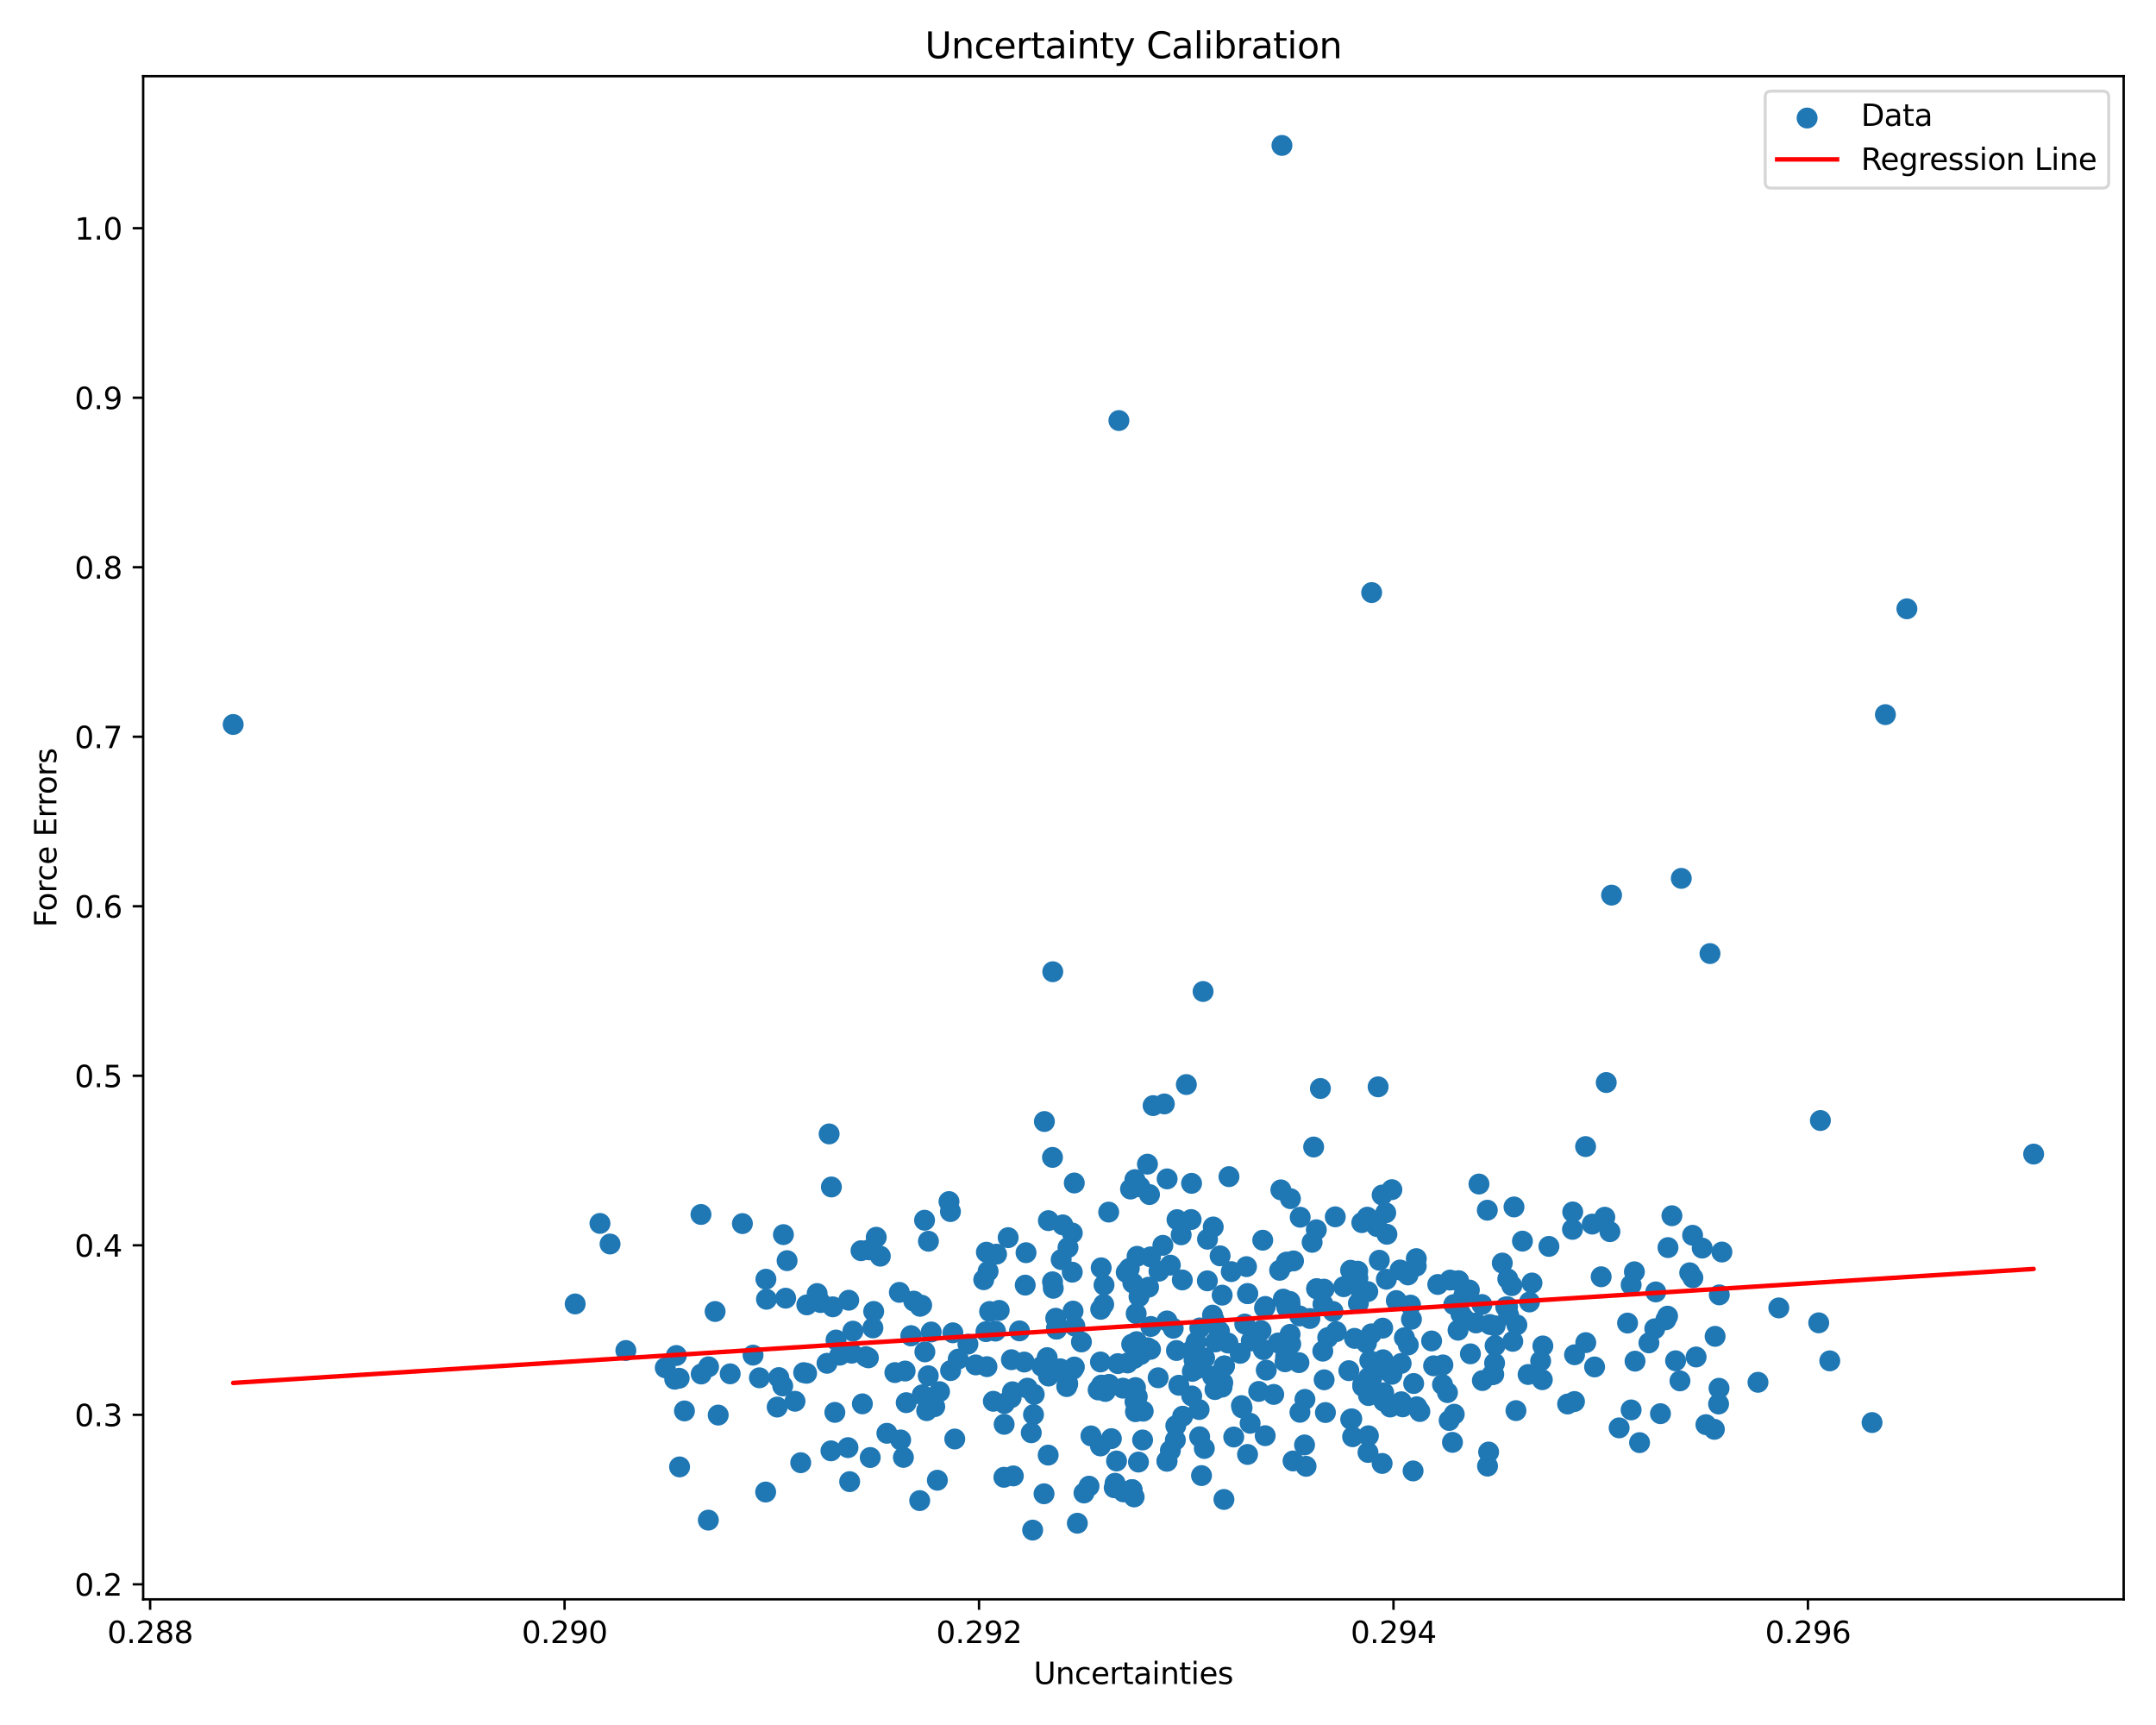 <?xml version="1.0" encoding="utf-8" standalone="no"?>
<!DOCTYPE svg PUBLIC "-//W3C//DTD SVG 1.1//EN"
  "http://www.w3.org/Graphics/SVG/1.1/DTD/svg11.dtd">
<svg xmlns:xlink="http://www.w3.org/1999/xlink" width="720pt" height="576pt" viewBox="0 0 720 576" xmlns="http://www.w3.org/2000/svg" version="1.1">
 <defs>
  <style type="text/css">*{stroke-linejoin: round; stroke-linecap: butt}</style>
 </defs>
 <g id="figure_1">
  <g id="patch_1">
   <path d="M 0 576 
L 720 576 
L 720 0 
L 0 0 
z
" style="fill: #ffffff"/>
  </g>
  <g id="axes_1">
   <g id="patch_2">
    <path d="M 47.81 534.04 
L 709.2 534.04 
L 709.2 25.44 
L 47.81 25.44 
z
" style="fill: #ffffff"/>
   </g>
   <g id="PathCollection_1">
    <defs>
     <path id="m9ec8af04e8" d="M 0 3 
C 0.796 3 1.559 2.684 2.121 2.121 
C 2.684 1.559 3 0.796 3 0 
C 3 -0.796 2.684 -1.559 2.121 -2.121 
C 1.559 -2.684 0.796 -3 0 -3 
C -0.796 -3 -1.559 -2.684 -2.121 -2.121 
C -2.684 -1.559 -3 -0.796 -3 0 
C -3 0.796 -2.684 1.559 -2.121 2.121 
C -1.559 2.684 -0.796 3 0 3 
z
" style="stroke: #1f77b4"/>
    </defs>
    <g clip-path="url(#p491f7485ff)">
     <use xlink:href="#m9ec8af04e8" x="400.629" y="479.753" style="fill: #1f77b4; stroke: #1f77b4"/>
     <use xlink:href="#m9ec8af04e8" x="505.603" y="403.016" style="fill: #1f77b4; stroke: #1f77b4"/>
     <use xlink:href="#m9ec8af04e8" x="408.866" y="456.144" style="fill: #1f77b4; stroke: #1f77b4"/>
     <use xlink:href="#m9ec8af04e8" x="393.064" y="407.262" style="fill: #1f77b4; stroke: #1f77b4"/>
     <use xlink:href="#m9ec8af04e8" x="544.715" y="470.791" style="fill: #1f77b4; stroke: #1f77b4"/>
     <use xlink:href="#m9ec8af04e8" x="431.972" y="421.039" style="fill: #1f77b4; stroke: #1f77b4"/>
     <use xlink:href="#m9ec8af04e8" x="379.035" y="468.044" style="fill: #1f77b4; stroke: #1f77b4"/>
     <use xlink:href="#m9ec8af04e8" x="438.695" y="383.005" style="fill: #1f77b4; stroke: #1f77b4"/>
     <use xlink:href="#m9ec8af04e8" x="307.984" y="465.752" style="fill: #1f77b4; stroke: #1f77b4"/>
     <use xlink:href="#m9ec8af04e8" x="284.441" y="451.848" style="fill: #1f77b4; stroke: #1f77b4"/>
     <use xlink:href="#m9ec8af04e8" x="363.686" y="496.257" style="fill: #1f77b4; stroke: #1f77b4"/>
     <use xlink:href="#m9ec8af04e8" x="454.768" y="432.064" style="fill: #1f77b4; stroke: #1f77b4"/>
     <use xlink:href="#m9ec8af04e8" x="342.645" y="418.292" style="fill: #1f77b4; stroke: #1f77b4"/>
     <use xlink:href="#m9ec8af04e8" x="456.608" y="406.434" style="fill: #1f77b4; stroke: #1f77b4"/>
     <use xlink:href="#m9ec8af04e8" x="515.239" y="449.428" style="fill: #1f77b4; stroke: #1f77b4"/>
     <use xlink:href="#m9ec8af04e8" x="440.95" y="363.461" style="fill: #1f77b4; stroke: #1f77b4"/>
     <use xlink:href="#m9ec8af04e8" x="379.792" y="466.364" style="fill: #1f77b4; stroke: #1f77b4"/>
     <use xlink:href="#m9ec8af04e8" x="225.323" y="460.537" style="fill: #1f77b4; stroke: #1f77b4"/>
     <use xlink:href="#m9ec8af04e8" x="525.211" y="404.684" style="fill: #1f77b4; stroke: #1f77b4"/>
     <use xlink:href="#m9ec8af04e8" x="300.343" y="431.541" style="fill: #1f77b4; stroke: #1f77b4"/>
     <use xlink:href="#m9ec8af04e8" x="373.289" y="455.335" style="fill: #1f77b4; stroke: #1f77b4"/>
     <use xlink:href="#m9ec8af04e8" x="269.439" y="435.715" style="fill: #1f77b4; stroke: #1f77b4"/>
     <use xlink:href="#m9ec8af04e8" x="400.449" y="470.667" style="fill: #1f77b4; stroke: #1f77b4"/>
     <use xlink:href="#m9ec8af04e8" x="506.558" y="442.387" style="fill: #1f77b4; stroke: #1f77b4"/>
     <use xlink:href="#m9ec8af04e8" x="289.166" y="453.008" style="fill: #1f77b4; stroke: #1f77b4"/>
     <use xlink:href="#m9ec8af04e8" x="571.055" y="318.405" style="fill: #1f77b4; stroke: #1f77b4"/>
     <use xlink:href="#m9ec8af04e8" x="494.882" y="435.592" style="fill: #1f77b4; stroke: #1f77b4"/>
     <use xlink:href="#m9ec8af04e8" x="356.664" y="416.582" style="fill: #1f77b4; stroke: #1f77b4"/>
     <use xlink:href="#m9ec8af04e8" x="372.872" y="487.842" style="fill: #1f77b4; stroke: #1f77b4"/>
     <use xlink:href="#m9ec8af04e8" x="414.581" y="469.357" style="fill: #1f77b4; stroke: #1f77b4"/>
     <use xlink:href="#m9ec8af04e8" x="422.546" y="436.245" style="fill: #1f77b4; stroke: #1f77b4"/>
     <use xlink:href="#m9ec8af04e8" x="371.148" y="480.379" style="fill: #1f77b4; stroke: #1f77b4"/>
     <use xlink:href="#m9ec8af04e8" x="290.218" y="417.33" style="fill: #1f77b4; stroke: #1f77b4"/>
     <use xlink:href="#m9ec8af04e8" x="467.918" y="455.269" style="fill: #1f77b4; stroke: #1f77b4"/>
     <use xlink:href="#m9ec8af04e8" x="574.159" y="432.376" style="fill: #1f77b4; stroke: #1f77b4"/>
     <use xlink:href="#m9ec8af04e8" x="436.163" y="489.62" style="fill: #1f77b4; stroke: #1f77b4"/>
     <use xlink:href="#m9ec8af04e8" x="302.269" y="457.81" style="fill: #1f77b4; stroke: #1f77b4"/>
     <use xlink:href="#m9ec8af04e8" x="487.076" y="427.663" style="fill: #1f77b4; stroke: #1f77b4"/>
     <use xlink:href="#m9ec8af04e8" x="565.331" y="426.664" style="fill: #1f77b4; stroke: #1f77b4"/>
     <use xlink:href="#m9ec8af04e8" x="485.49" y="435.621" style="fill: #1f77b4; stroke: #1f77b4"/>
     <use xlink:href="#m9ec8af04e8" x="404.954" y="459.558" style="fill: #1f77b4; stroke: #1f77b4"/>
     <use xlink:href="#m9ec8af04e8" x="318.849" y="480.503" style="fill: #1f77b4; stroke: #1f77b4"/>
     <use xlink:href="#m9ec8af04e8" x="429.334" y="452.985" style="fill: #1f77b4; stroke: #1f77b4"/>
     <use xlink:href="#m9ec8af04e8" x="455.079" y="462.906" style="fill: #1f77b4; stroke: #1f77b4"/>
     <use xlink:href="#m9ec8af04e8" x="497.568" y="442.268" style="fill: #1f77b4; stroke: #1f77b4"/>
     <use xlink:href="#m9ec8af04e8" x="488.866" y="432.535" style="fill: #1f77b4; stroke: #1f77b4"/>
     <use xlink:href="#m9ec8af04e8" x="302.63" y="468.371" style="fill: #1f77b4; stroke: #1f77b4"/>
     <use xlink:href="#m9ec8af04e8" x="379.184" y="471.385" style="fill: #1f77b4; stroke: #1f77b4"/>
     <use xlink:href="#m9ec8af04e8" x="394.953" y="472.894" style="fill: #1f77b4; stroke: #1f77b4"/>
     <use xlink:href="#m9ec8af04e8" x="318.214" y="445.046" style="fill: #1f77b4; stroke: #1f77b4"/>
     <use xlink:href="#m9ec8af04e8" x="540.714" y="476.788" style="fill: #1f77b4; stroke: #1f77b4"/>
     <use xlink:href="#m9ec8af04e8" x="361.997" y="498.525" style="fill: #1f77b4; stroke: #1f77b4"/>
     <use xlink:href="#m9ec8af04e8" x="349.705" y="453.336" style="fill: #1f77b4; stroke: #1f77b4"/>
     <use xlink:href="#m9ec8af04e8" x="381.778" y="471.21" style="fill: #1f77b4; stroke: #1f77b4"/>
     <use xlink:href="#m9ec8af04e8" x="351.487" y="428.01" style="fill: #1f77b4; stroke: #1f77b4"/>
     <use xlink:href="#m9ec8af04e8" x="405.16" y="409.703" style="fill: #1f77b4; stroke: #1f77b4"/>
     <use xlink:href="#m9ec8af04e8" x="402.186" y="483.668" style="fill: #1f77b4; stroke: #1f77b4"/>
     <use xlink:href="#m9ec8af04e8" x="408.866" y="456.143" style="fill: #1f77b4; stroke: #1f77b4"/>
     <use xlink:href="#m9ec8af04e8" x="435.655" y="482.482" style="fill: #1f77b4; stroke: #1f77b4"/>
     <use xlink:href="#m9ec8af04e8" x="417.861" y="447.749" style="fill: #1f77b4; stroke: #1f77b4"/>
     <use xlink:href="#m9ec8af04e8" x="422.87" y="457.506" style="fill: #1f77b4; stroke: #1f77b4"/>
     <use xlink:href="#m9ec8af04e8" x="379.58" y="447.995" style="fill: #1f77b4; stroke: #1f77b4"/>
     <use xlink:href="#m9ec8af04e8" x="337.687" y="466.701" style="fill: #1f77b4; stroke: #1f77b4"/>
     <use xlink:href="#m9ec8af04e8" x="439.588" y="410.638" style="fill: #1f77b4; stroke: #1f77b4"/>
     <use xlink:href="#m9ec8af04e8" x="375.166" y="498.166" style="fill: #1f77b4; stroke: #1f77b4"/>
     <use xlink:href="#m9ec8af04e8" x="407.464" y="419.342" style="fill: #1f77b4; stroke: #1f77b4"/>
     <use xlink:href="#m9ec8af04e8" x="536.406" y="361.473" style="fill: #1f77b4; stroke: #1f77b4"/>
     <use xlink:href="#m9ec8af04e8" x="442.154" y="430.464" style="fill: #1f77b4; stroke: #1f77b4"/>
     <use xlink:href="#m9ec8af04e8" x="529.511" y="382.859" style="fill: #1f77b4; stroke: #1f77b4"/>
     <use xlink:href="#m9ec8af04e8" x="351.737" y="430.175" style="fill: #1f77b4; stroke: #1f77b4"/>
     <use xlink:href="#m9ec8af04e8" x="380.737" y="431.337" style="fill: #1f77b4; stroke: #1f77b4"/>
     <use xlink:href="#m9ec8af04e8" x="434.201" y="406.453" style="fill: #1f77b4; stroke: #1f77b4"/>
     <use xlink:href="#m9ec8af04e8" x="636.809" y="203.283" style="fill: #1f77b4; stroke: #1f77b4"/>
     <use xlink:href="#m9ec8af04e8" x="280.444" y="452.516" style="fill: #1f77b4; stroke: #1f77b4"/>
     <use xlink:href="#m9ec8af04e8" x="446.254" y="444.664" style="fill: #1f77b4; stroke: #1f77b4"/>
     <use xlink:href="#m9ec8af04e8" x="463.412" y="457.674" style="fill: #1f77b4; stroke: #1f77b4"/>
     <use xlink:href="#m9ec8af04e8" x="261.626" y="412.257" style="fill: #1f77b4; stroke: #1f77b4"/>
     <use xlink:href="#m9ec8af04e8" x="335.334" y="475.592" style="fill: #1f77b4; stroke: #1f77b4"/>
     <use xlink:href="#m9ec8af04e8" x="405.746" y="463.993" style="fill: #1f77b4; stroke: #1f77b4"/>
     <use xlink:href="#m9ec8af04e8" x="222.166" y="456.725" style="fill: #1f77b4; stroke: #1f77b4"/>
     <use xlink:href="#m9ec8af04e8" x="313.765" y="464.691" style="fill: #1f77b4; stroke: #1f77b4"/>
     <use xlink:href="#m9ec8af04e8" x="352.564" y="440.185" style="fill: #1f77b4; stroke: #1f77b4"/>
     <use xlink:href="#m9ec8af04e8" x="467.97" y="468.062" style="fill: #1f77b4; stroke: #1f77b4"/>
     <use xlink:href="#m9ec8af04e8" x="495.039" y="460.99" style="fill: #1f77b4; stroke: #1f77b4"/>
     <use xlink:href="#m9ec8af04e8" x="398.189" y="457.914" style="fill: #1f77b4; stroke: #1f77b4"/>
     <use xlink:href="#m9ec8af04e8" x="408.734" y="500.689" style="fill: #1f77b4; stroke: #1f77b4"/>
     <use xlink:href="#m9ec8af04e8" x="262.852" y="420.952" style="fill: #1f77b4; stroke: #1f77b4"/>
     <use xlink:href="#m9ec8af04e8" x="464.831" y="458.888" style="fill: #1f77b4; stroke: #1f77b4"/>
     <use xlink:href="#m9ec8af04e8" x="397.974" y="466.122" style="fill: #1f77b4; stroke: #1f77b4"/>
     <use xlink:href="#m9ec8af04e8" x="501.695" y="421.75" style="fill: #1f77b4; stroke: #1f77b4"/>
     <use xlink:href="#m9ec8af04e8" x="594.038" y="436.732" style="fill: #1f77b4; stroke: #1f77b4"/>
     <use xlink:href="#m9ec8af04e8" x="356.548" y="462.064" style="fill: #1f77b4; stroke: #1f77b4"/>
     <use xlink:href="#m9ec8af04e8" x="351.481" y="386.471" style="fill: #1f77b4; stroke: #1f77b4"/>
     <use xlink:href="#m9ec8af04e8" x="433.787" y="455" style="fill: #1f77b4; stroke: #1f77b4"/>
     <use xlink:href="#m9ec8af04e8" x="453.471" y="426.752" style="fill: #1f77b4; stroke: #1f77b4"/>
     <use xlink:href="#m9ec8af04e8" x="429.616" y="421.49" style="fill: #1f77b4; stroke: #1f77b4"/>
     <use xlink:href="#m9ec8af04e8" x="347.923" y="456.208" style="fill: #1f77b4; stroke: #1f77b4"/>
     <use xlink:href="#m9ec8af04e8" x="378.035" y="497.424" style="fill: #1f77b4; stroke: #1f77b4"/>
     <use xlink:href="#m9ec8af04e8" x="464.826" y="456.602" style="fill: #1f77b4; stroke: #1f77b4"/>
     <use xlink:href="#m9ec8af04e8" x="401.771" y="331.073" style="fill: #1f77b4; stroke: #1f77b4"/>
     <use xlink:href="#m9ec8af04e8" x="317.451" y="457.661" style="fill: #1f77b4; stroke: #1f77b4"/>
     <use xlink:href="#m9ec8af04e8" x="439.71" y="430.328" style="fill: #1f77b4; stroke: #1f77b4"/>
     <use xlink:href="#m9ec8af04e8" x="319.996" y="453.815" style="fill: #1f77b4; stroke: #1f77b4"/>
     <use xlink:href="#m9ec8af04e8" x="396.186" y="362.149" style="fill: #1f77b4; stroke: #1f77b4"/>
     <use xlink:href="#m9ec8af04e8" x="525.823" y="452.373" style="fill: #1f77b4; stroke: #1f77b4"/>
     <use xlink:href="#m9ec8af04e8" x="543.529" y="441.793" style="fill: #1f77b4; stroke: #1f77b4"/>
     <use xlink:href="#m9ec8af04e8" x="525.134" y="410.504" style="fill: #1f77b4; stroke: #1f77b4"/>
     <use xlink:href="#m9ec8af04e8" x="192.081" y="435.403" style="fill: #1f77b4; stroke: #1f77b4"/>
     <use xlink:href="#m9ec8af04e8" x="568.446" y="416.753" style="fill: #1f77b4; stroke: #1f77b4"/>
     <use xlink:href="#m9ec8af04e8" x="269.367" y="458.556" style="fill: #1f77b4; stroke: #1f77b4"/>
     <use xlink:href="#m9ec8af04e8" x="416.27" y="422.958" style="fill: #1f77b4; stroke: #1f77b4"/>
     <use xlink:href="#m9ec8af04e8" x="283.441" y="434.162" style="fill: #1f77b4; stroke: #1f77b4"/>
     <use xlink:href="#m9ec8af04e8" x="358.318" y="457.24" style="fill: #1f77b4; stroke: #1f77b4"/>
     <use xlink:href="#m9ec8af04e8" x="351.574" y="324.476" style="fill: #1f77b4; stroke: #1f77b4"/>
     <use xlink:href="#m9ec8af04e8" x="506.257" y="471.026" style="fill: #1f77b4; stroke: #1f77b4"/>
     <use xlink:href="#m9ec8af04e8" x="496.689" y="404.106" style="fill: #1f77b4; stroke: #1f77b4"/>
     <use xlink:href="#m9ec8af04e8" x="277.497" y="484.454" style="fill: #1f77b4; stroke: #1f77b4"/>
     <use xlink:href="#m9ec8af04e8" x="496.761" y="489.553" style="fill: #1f77b4; stroke: #1f77b4"/>
     <use xlink:href="#m9ec8af04e8" x="456.779" y="431.276" style="fill: #1f77b4; stroke: #1f77b4"/>
     <use xlink:href="#m9ec8af04e8" x="498.844" y="458.93" style="fill: #1f77b4; stroke: #1f77b4"/>
     <use xlink:href="#m9ec8af04e8" x="607.925" y="374.153" style="fill: #1f77b4; stroke: #1f77b4"/>
     <use xlink:href="#m9ec8af04e8" x="310.981" y="444.769" style="fill: #1f77b4; stroke: #1f77b4"/>
     <use xlink:href="#m9ec8af04e8" x="517.264" y="416.191" style="fill: #1f77b4; stroke: #1f77b4"/>
     <use xlink:href="#m9ec8af04e8" x="515.055" y="460.706" style="fill: #1f77b4; stroke: #1f77b4"/>
     <use xlink:href="#m9ec8af04e8" x="471.055" y="435.796" style="fill: #1f77b4; stroke: #1f77b4"/>
     <use xlink:href="#m9ec8af04e8" x="350.111" y="407.587" style="fill: #1f77b4; stroke: #1f77b4"/>
     <use xlink:href="#m9ec8af04e8" x="420.344" y="464.623" style="fill: #1f77b4; stroke: #1f77b4"/>
     <use xlink:href="#m9ec8af04e8" x="538.187" y="298.891" style="fill: #1f77b4; stroke: #1f77b4"/>
     <use xlink:href="#m9ec8af04e8" x="405.925" y="448.088" style="fill: #1f77b4; stroke: #1f77b4"/>
     <use xlink:href="#m9ec8af04e8" x="430.864" y="435.844" style="fill: #1f77b4; stroke: #1f77b4"/>
     <use xlink:href="#m9ec8af04e8" x="358.349" y="437.793" style="fill: #1f77b4; stroke: #1f77b4"/>
     <use xlink:href="#m9ec8af04e8" x="428.109" y="48.558" style="fill: #1f77b4; stroke: #1f77b4"/>
     <use xlink:href="#m9ec8af04e8" x="388.828" y="368.615" style="fill: #1f77b4; stroke: #1f77b4"/>
     <use xlink:href="#m9ec8af04e8" x="384.216" y="419.679" style="fill: #1f77b4; stroke: #1f77b4"/>
     <use xlink:href="#m9ec8af04e8" x="458.13" y="460.116" style="fill: #1f77b4; stroke: #1f77b4"/>
     <use xlink:href="#m9ec8af04e8" x="404.913" y="439.136" style="fill: #1f77b4; stroke: #1f77b4"/>
     <use xlink:href="#m9ec8af04e8" x="457.721" y="459.572" style="fill: #1f77b4; stroke: #1f77b4"/>
     <use xlink:href="#m9ec8af04e8" x="328.516" y="427.32" style="fill: #1f77b4; stroke: #1f77b4"/>
     <use xlink:href="#m9ec8af04e8" x="410.417" y="392.897" style="fill: #1f77b4; stroke: #1f77b4"/>
     <use xlink:href="#m9ec8af04e8" x="307.264" y="436.189" style="fill: #1f77b4; stroke: #1f77b4"/>
     <use xlink:href="#m9ec8af04e8" x="374.986" y="463.529" style="fill: #1f77b4; stroke: #1f77b4"/>
     <use xlink:href="#m9ec8af04e8" x="397.774" y="407.222" style="fill: #1f77b4; stroke: #1f77b4"/>
     <use xlink:href="#m9ec8af04e8" x="403.248" y="413.795" style="fill: #1f77b4; stroke: #1f77b4"/>
     <use xlink:href="#m9ec8af04e8" x="481.86" y="455.763" style="fill: #1f77b4; stroke: #1f77b4"/>
     <use xlink:href="#m9ec8af04e8" x="291.507" y="443.412" style="fill: #1f77b4; stroke: #1f77b4"/>
     <use xlink:href="#m9ec8af04e8" x="437.445" y="440.265" style="fill: #1f77b4; stroke: #1f77b4"/>
     <use xlink:href="#m9ec8af04e8" x="372.101" y="496.775" style="fill: #1f77b4; stroke: #1f77b4"/>
     <use xlink:href="#m9ec8af04e8" x="305.152" y="434.454" style="fill: #1f77b4; stroke: #1f77b4"/>
     <use xlink:href="#m9ec8af04e8" x="607.37" y="441.712" style="fill: #1f77b4; stroke: #1f77b4"/>
     <use xlink:href="#m9ec8af04e8" x="380.374" y="432.96" style="fill: #1f77b4; stroke: #1f77b4"/>
     <use xlink:href="#m9ec8af04e8" x="259.539" y="469.838" style="fill: #1f77b4; stroke: #1f77b4"/>
     <use xlink:href="#m9ec8af04e8" x="557.026" y="416.59" style="fill: #1f77b4; stroke: #1f77b4"/>
     <use xlink:href="#m9ec8af04e8" x="226.806" y="460.214" style="fill: #1f77b4; stroke: #1f77b4"/>
     <use xlink:href="#m9ec8af04e8" x="397.921" y="395.135" style="fill: #1f77b4; stroke: #1f77b4"/>
     <use xlink:href="#m9ec8af04e8" x="307.14" y="501.07" style="fill: #1f77b4; stroke: #1f77b4"/>
     <use xlink:href="#m9ec8af04e8" x="457.959" y="445.387" style="fill: #1f77b4; stroke: #1f77b4"/>
     <use xlink:href="#m9ec8af04e8" x="438.188" y="414.824" style="fill: #1f77b4; stroke: #1f77b4"/>
     <use xlink:href="#m9ec8af04e8" x="368.583" y="435.555" style="fill: #1f77b4; stroke: #1f77b4"/>
     <use xlink:href="#m9ec8af04e8" x="278.114" y="436.362" style="fill: #1f77b4; stroke: #1f77b4"/>
     <use xlink:href="#m9ec8af04e8" x="335.251" y="493.284" style="fill: #1f77b4; stroke: #1f77b4"/>
     <use xlink:href="#m9ec8af04e8" x="350.043" y="485.876" style="fill: #1f77b4; stroke: #1f77b4"/>
     <use xlink:href="#m9ec8af04e8" x="561.472" y="293.304" style="fill: #1f77b4; stroke: #1f77b4"/>
     <use xlink:href="#m9ec8af04e8" x="301.691" y="486.64" style="fill: #1f77b4; stroke: #1f77b4"/>
     <use xlink:href="#m9ec8af04e8" x="481.73" y="462.328" style="fill: #1f77b4; stroke: #1f77b4"/>
     <use xlink:href="#m9ec8af04e8" x="345.378" y="465.606" style="fill: #1f77b4; stroke: #1f77b4"/>
     <use xlink:href="#m9ec8af04e8" x="309.463" y="471.042" style="fill: #1f77b4; stroke: #1f77b4"/>
     <use xlink:href="#m9ec8af04e8" x="471.352" y="440.526" style="fill: #1f77b4; stroke: #1f77b4"/>
     <use xlink:href="#m9ec8af04e8" x="470.304" y="449.081" style="fill: #1f77b4; stroke: #1f77b4"/>
     <use xlink:href="#m9ec8af04e8" x="234.169" y="458.798" style="fill: #1f77b4; stroke: #1f77b4"/>
     <use xlink:href="#m9ec8af04e8" x="451.435" y="473.764" style="fill: #1f77b4; stroke: #1f77b4"/>
     <use xlink:href="#m9ec8af04e8" x="456.329" y="448.458" style="fill: #1f77b4; stroke: #1f77b4"/>
     <use xlink:href="#m9ec8af04e8" x="561.023" y="461.092" style="fill: #1f77b4; stroke: #1f77b4"/>
     <use xlink:href="#m9ec8af04e8" x="457.437" y="454.306" style="fill: #1f77b4; stroke: #1f77b4"/>
     <use xlink:href="#m9ec8af04e8" x="462.092" y="465.059" style="fill: #1f77b4; stroke: #1f77b4"/>
     <use xlink:href="#m9ec8af04e8" x="329.264" y="444.653" style="fill: #1f77b4; stroke: #1f77b4"/>
     <use xlink:href="#m9ec8af04e8" x="243.848" y="458.739" style="fill: #1f77b4; stroke: #1f77b4"/>
     <use xlink:href="#m9ec8af04e8" x="342.047" y="454.803" style="fill: #1f77b4; stroke: #1f77b4"/>
     <use xlink:href="#m9ec8af04e8" x="350.144" y="459.481" style="fill: #1f77b4; stroke: #1f77b4"/>
     <use xlink:href="#m9ec8af04e8" x="442.199" y="460.735" style="fill: #1f77b4; stroke: #1f77b4"/>
     <use xlink:href="#m9ec8af04e8" x="497.13" y="484.855" style="fill: #1f77b4; stroke: #1f77b4"/>
     <use xlink:href="#m9ec8af04e8" x="262.375" y="433.481" style="fill: #1f77b4; stroke: #1f77b4"/>
     <use xlink:href="#m9ec8af04e8" x="421.129" y="444.294" style="fill: #1f77b4; stroke: #1f77b4"/>
     <use xlink:href="#m9ec8af04e8" x="429.616" y="421.49" style="fill: #1f77b4; stroke: #1f77b4"/>
     <use xlink:href="#m9ec8af04e8" x="544.725" y="429.041" style="fill: #1f77b4; stroke: #1f77b4"/>
     <use xlink:href="#m9ec8af04e8" x="316.918" y="401.217" style="fill: #1f77b4; stroke: #1f77b4"/>
     <use xlink:href="#m9ec8af04e8" x="290.002" y="453.398" style="fill: #1f77b4; stroke: #1f77b4"/>
     <use xlink:href="#m9ec8af04e8" x="460.225" y="362.905" style="fill: #1f77b4; stroke: #1f77b4"/>
     <use xlink:href="#m9ec8af04e8" x="443.396" y="446.638" style="fill: #1f77b4; stroke: #1f77b4"/>
     <use xlink:href="#m9ec8af04e8" x="428.56" y="433.793" style="fill: #1f77b4; stroke: #1f77b4"/>
     <use xlink:href="#m9ec8af04e8" x="325.851" y="455.761" style="fill: #1f77b4; stroke: #1f77b4"/>
     <use xlink:href="#m9ec8af04e8" x="414.792" y="470.101" style="fill: #1f77b4; stroke: #1f77b4"/>
     <use xlink:href="#m9ec8af04e8" x="279.192" y="447.45" style="fill: #1f77b4; stroke: #1f77b4"/>
     <use xlink:href="#m9ec8af04e8" x="485.645" y="472.224" style="fill: #1f77b4; stroke: #1f77b4"/>
     <use xlink:href="#m9ec8af04e8" x="379.429" y="438.635" style="fill: #1f77b4; stroke: #1f77b4"/>
     <use xlink:href="#m9ec8af04e8" x="268.383" y="458.337" style="fill: #1f77b4; stroke: #1f77b4"/>
     <use xlink:href="#m9ec8af04e8" x="461.566" y="488.663" style="fill: #1f77b4; stroke: #1f77b4"/>
     <use xlink:href="#m9ec8af04e8" x="491.046" y="452.064" style="fill: #1f77b4; stroke: #1f77b4"/>
     <use xlink:href="#m9ec8af04e8" x="300.772" y="480.815" style="fill: #1f77b4; stroke: #1f77b4"/>
     <use xlink:href="#m9ec8af04e8" x="364.322" y="479.466" style="fill: #1f77b4; stroke: #1f77b4"/>
     <use xlink:href="#m9ec8af04e8" x="370.367" y="462.262" style="fill: #1f77b4; stroke: #1f77b4"/>
     <use xlink:href="#m9ec8af04e8" x="462.766" y="404.971" style="fill: #1f77b4; stroke: #1f77b4"/>
     <use xlink:href="#m9ec8af04e8" x="569.693" y="475.71" style="fill: #1f77b4; stroke: #1f77b4"/>
     <use xlink:href="#m9ec8af04e8" x="679.137" y="385.365" style="fill: #1f77b4; stroke: #1f77b4"/>
     <use xlink:href="#m9ec8af04e8" x="348.659" y="498.788" style="fill: #1f77b4; stroke: #1f77b4"/>
     <use xlink:href="#m9ec8af04e8" x="378.035" y="497.424" style="fill: #1f77b4; stroke: #1f77b4"/>
     <use xlink:href="#m9ec8af04e8" x="499.29" y="449.335" style="fill: #1f77b4; stroke: #1f77b4"/>
     <use xlink:href="#m9ec8af04e8" x="412.009" y="479.836" style="fill: #1f77b4; stroke: #1f77b4"/>
     <use xlink:href="#m9ec8af04e8" x="448.735" y="429.648" style="fill: #1f77b4; stroke: #1f77b4"/>
     <use xlink:href="#m9ec8af04e8" x="354.383" y="420.6" style="fill: #1f77b4; stroke: #1f77b4"/>
     <use xlink:href="#m9ec8af04e8" x="260.094" y="459.991" style="fill: #1f77b4; stroke: #1f77b4"/>
     <use xlink:href="#m9ec8af04e8" x="502.839" y="436.42" style="fill: #1f77b4; stroke: #1f77b4"/>
     <use xlink:href="#m9ec8af04e8" x="441.752" y="451.17" style="fill: #1f77b4; stroke: #1f77b4"/>
     <use xlink:href="#m9ec8af04e8" x="356.233" y="463" style="fill: #1f77b4; stroke: #1f77b4"/>
     <use xlink:href="#m9ec8af04e8" x="267.405" y="488.417" style="fill: #1f77b4; stroke: #1f77b4"/>
     <use xlink:href="#m9ec8af04e8" x="383.261" y="450.034" style="fill: #1f77b4; stroke: #1f77b4"/>
     <use xlink:href="#m9ec8af04e8" x="308.757" y="407.454" style="fill: #1f77b4; stroke: #1f77b4"/>
     <use xlink:href="#m9ec8af04e8" x="343.111" y="463.526" style="fill: #1f77b4; stroke: #1f77b4"/>
     <use xlink:href="#m9ec8af04e8" x="377.928" y="448.865" style="fill: #1f77b4; stroke: #1f77b4"/>
     <use xlink:href="#m9ec8af04e8" x="537.637" y="411.272" style="fill: #1f77b4; stroke: #1f77b4"/>
     <use xlink:href="#m9ec8af04e8" x="574.074" y="463.559" style="fill: #1f77b4; stroke: #1f77b4"/>
     <use xlink:href="#m9ec8af04e8" x="253.606" y="460.065" style="fill: #1f77b4; stroke: #1f77b4"/>
     <use xlink:href="#m9ec8af04e8" x="390.838" y="422.45" style="fill: #1f77b4; stroke: #1f77b4"/>
     <use xlink:href="#m9ec8af04e8" x="429.14" y="454.719" style="fill: #1f77b4; stroke: #1f77b4"/>
     <use xlink:href="#m9ec8af04e8" x="550.657" y="448.405" style="fill: #1f77b4; stroke: #1f77b4"/>
     <use xlink:href="#m9ec8af04e8" x="401.25" y="492.715" style="fill: #1f77b4; stroke: #1f77b4"/>
     <use xlink:href="#m9ec8af04e8" x="480.15" y="428.903" style="fill: #1f77b4; stroke: #1f77b4"/>
     <use xlink:href="#m9ec8af04e8" x="354.113" y="457.054" style="fill: #1f77b4; stroke: #1f77b4"/>
     <use xlink:href="#m9ec8af04e8" x="276.891" y="378.632" style="fill: #1f77b4; stroke: #1f77b4"/>
     <use xlink:href="#m9ec8af04e8" x="251.483" y="452.497" style="fill: #1f77b4; stroke: #1f77b4"/>
     <use xlink:href="#m9ec8af04e8" x="416.623" y="485.656" style="fill: #1f77b4; stroke: #1f77b4"/>
     <use xlink:href="#m9ec8af04e8" x="451.07" y="473.926" style="fill: #1f77b4; stroke: #1f77b4"/>
     <use xlink:href="#m9ec8af04e8" x="378.748" y="499.851" style="fill: #1f77b4; stroke: #1f77b4"/>
     <use xlink:href="#m9ec8af04e8" x="410.085" y="448.453" style="fill: #1f77b4; stroke: #1f77b4"/>
     <use xlink:href="#m9ec8af04e8" x="558.34" y="405.952" style="fill: #1f77b4; stroke: #1f77b4"/>
     <use xlink:href="#m9ec8af04e8" x="394.454" y="412.325" style="fill: #1f77b4; stroke: #1f77b4"/>
     <use xlink:href="#m9ec8af04e8" x="358.081" y="424.803" style="fill: #1f77b4; stroke: #1f77b4"/>
     <use xlink:href="#m9ec8af04e8" x="531.73" y="408.744" style="fill: #1f77b4; stroke: #1f77b4"/>
     <use xlink:href="#m9ec8af04e8" x="203.734" y="415.39" style="fill: #1f77b4; stroke: #1f77b4"/>
     <use xlink:href="#m9ec8af04e8" x="336.675" y="413.267" style="fill: #1f77b4; stroke: #1f77b4"/>
     <use xlink:href="#m9ec8af04e8" x="587.086" y="461.566" style="fill: #1f77b4; stroke: #1f77b4"/>
     <use xlink:href="#m9ec8af04e8" x="367.58" y="437.198" style="fill: #1f77b4; stroke: #1f77b4"/>
     <use xlink:href="#m9ec8af04e8" x="277.647" y="396.343" style="fill: #1f77b4; stroke: #1f77b4"/>
     <use xlink:href="#m9ec8af04e8" x="236.632" y="456.397" style="fill: #1f77b4; stroke: #1f77b4"/>
     <use xlink:href="#m9ec8af04e8" x="421.695" y="414.125" style="fill: #1f77b4; stroke: #1f77b4"/>
     <use xlink:href="#m9ec8af04e8" x="378.829" y="453.568" style="fill: #1f77b4; stroke: #1f77b4"/>
     <use xlink:href="#m9ec8af04e8" x="309.993" y="459.383" style="fill: #1f77b4; stroke: #1f77b4"/>
     <use xlink:href="#m9ec8af04e8" x="458.07" y="197.865" style="fill: #1f77b4; stroke: #1f77b4"/>
     <use xlink:href="#m9ec8af04e8" x="338.403" y="492.827" style="fill: #1f77b4; stroke: #1f77b4"/>
     <use xlink:href="#m9ec8af04e8" x="383.871" y="398.878" style="fill: #1f77b4; stroke: #1f77b4"/>
     <use xlink:href="#m9ec8af04e8" x="291.771" y="437.906" style="fill: #1f77b4; stroke: #1f77b4"/>
     <use xlink:href="#m9ec8af04e8" x="352.813" y="443.802" style="fill: #1f77b4; stroke: #1f77b4"/>
     <use xlink:href="#m9ec8af04e8" x="572.762" y="446.222" style="fill: #1f77b4; stroke: #1f77b4"/>
     <use xlink:href="#m9ec8af04e8" x="340.459" y="444.397" style="fill: #1f77b4; stroke: #1f77b4"/>
     <use xlink:href="#m9ec8af04e8" x="377.136" y="423.556" style="fill: #1f77b4; stroke: #1f77b4"/>
     <use xlink:href="#m9ec8af04e8" x="442.626" y="471.663" style="fill: #1f77b4; stroke: #1f77b4"/>
     <use xlink:href="#m9ec8af04e8" x="385.084" y="369.177" style="fill: #1f77b4; stroke: #1f77b4"/>
     <use xlink:href="#m9ec8af04e8" x="463.16" y="412.14" style="fill: #1f77b4; stroke: #1f77b4"/>
     <use xlink:href="#m9ec8af04e8" x="534.714" y="426.33" style="fill: #1f77b4; stroke: #1f77b4"/>
     <use xlink:href="#m9ec8af04e8" x="468.434" y="469.759" style="fill: #1f77b4; stroke: #1f77b4"/>
     <use xlink:href="#m9ec8af04e8" x="456.983" y="479.425" style="fill: #1f77b4; stroke: #1f77b4"/>
     <use xlink:href="#m9ec8af04e8" x="435.785" y="467.274" style="fill: #1f77b4; stroke: #1f77b4"/>
     <use xlink:href="#m9ec8af04e8" x="239.849" y="472.509" style="fill: #1f77b4; stroke: #1f77b4"/>
     <use xlink:href="#m9ec8af04e8" x="329.409" y="418.123" style="fill: #1f77b4; stroke: #1f77b4"/>
     <use xlink:href="#m9ec8af04e8" x="380.196" y="488.203" style="fill: #1f77b4; stroke: #1f77b4"/>
     <use xlink:href="#m9ec8af04e8" x="402.285" y="453.45" style="fill: #1f77b4; stroke: #1f77b4"/>
     <use xlink:href="#m9ec8af04e8" x="389.708" y="487.901" style="fill: #1f77b4; stroke: #1f77b4"/>
     <use xlink:href="#m9ec8af04e8" x="471.901" y="491.164" style="fill: #1f77b4; stroke: #1f77b4"/>
     <use xlink:href="#m9ec8af04e8" x="329.978" y="424.498" style="fill: #1f77b4; stroke: #1f77b4"/>
     <use xlink:href="#m9ec8af04e8" x="532.516" y="456.437" style="fill: #1f77b4; stroke: #1f77b4"/>
     <use xlink:href="#m9ec8af04e8" x="304.222" y="446.029" style="fill: #1f77b4; stroke: #1f77b4"/>
     <use xlink:href="#m9ec8af04e8" x="391.793" y="443.526" style="fill: #1f77b4; stroke: #1f77b4"/>
     <use xlink:href="#m9ec8af04e8" x="383.193" y="388.734" style="fill: #1f77b4; stroke: #1f77b4"/>
     <use xlink:href="#m9ec8af04e8" x="461.762" y="443.485" style="fill: #1f77b4; stroke: #1f77b4"/>
     <use xlink:href="#m9ec8af04e8" x="511.603" y="428.409" style="fill: #1f77b4; stroke: #1f77b4"/>
     <use xlink:href="#m9ec8af04e8" x="499.302" y="442.716" style="fill: #1f77b4; stroke: #1f77b4"/>
     <use xlink:href="#m9ec8af04e8" x="416.654" y="431.956" style="fill: #1f77b4; stroke: #1f77b4"/>
     <use xlink:href="#m9ec8af04e8" x="287.533" y="417.622" style="fill: #1f77b4; stroke: #1f77b4"/>
     <use xlink:href="#m9ec8af04e8" x="573.923" y="468.817" style="fill: #1f77b4; stroke: #1f77b4"/>
     <use xlink:href="#m9ec8af04e8" x="367.502" y="454.778" style="fill: #1f77b4; stroke: #1f77b4"/>
     <use xlink:href="#m9ec8af04e8" x="472.959" y="422.779" style="fill: #1f77b4; stroke: #1f77b4"/>
     <use xlink:href="#m9ec8af04e8" x="417.483" y="475.251" style="fill: #1f77b4; stroke: #1f77b4"/>
     <use xlink:href="#m9ec8af04e8" x="234.091" y="405.527" style="fill: #1f77b4; stroke: #1f77b4"/>
     <use xlink:href="#m9ec8af04e8" x="372.384" y="495.272" style="fill: #1f77b4; stroke: #1f77b4"/>
     <use xlink:href="#m9ec8af04e8" x="378.315" y="428.394" style="fill: #1f77b4; stroke: #1f77b4"/>
     <use xlink:href="#m9ec8af04e8" x="380.949" y="452.296" style="fill: #1f77b4; stroke: #1f77b4"/>
     <use xlink:href="#m9ec8af04e8" x="427.738" y="397.312" style="fill: #1f77b4; stroke: #1f77b4"/>
     <use xlink:href="#m9ec8af04e8" x="483.388" y="465.007" style="fill: #1f77b4; stroke: #1f77b4"/>
     <use xlink:href="#m9ec8af04e8" x="284.823" y="444.49" style="fill: #1f77b4; stroke: #1f77b4"/>
     <use xlink:href="#m9ec8af04e8" x="344.862" y="510.922" style="fill: #1f77b4; stroke: #1f77b4"/>
     <use xlink:href="#m9ec8af04e8" x="430.759" y="434.559" style="fill: #1f77b4; stroke: #1f77b4"/>
     <use xlink:href="#m9ec8af04e8" x="290.616" y="486.68" style="fill: #1f77b4; stroke: #1f77b4"/>
     <use xlink:href="#m9ec8af04e8" x="441.808" y="435.474" style="fill: #1f77b4; stroke: #1f77b4"/>
     <use xlink:href="#m9ec8af04e8" x="460.621" y="420.816" style="fill: #1f77b4; stroke: #1f77b4"/>
     <use xlink:href="#m9ec8af04e8" x="430.456" y="448.913" style="fill: #1f77b4; stroke: #1f77b4"/>
     <use xlink:href="#m9ec8af04e8" x="225.874" y="452.624" style="fill: #1f77b4; stroke: #1f77b4"/>
     <use xlink:href="#m9ec8af04e8" x="310.05" y="414.468" style="fill: #1f77b4; stroke: #1f77b4"/>
     <use xlink:href="#m9ec8af04e8" x="308.865" y="451.413" style="fill: #1f77b4; stroke: #1f77b4"/>
     <use xlink:href="#m9ec8af04e8" x="529.571" y="448.326" style="fill: #1f77b4; stroke: #1f77b4"/>
     <use xlink:href="#m9ec8af04e8" x="492.921" y="441.756" style="fill: #1f77b4; stroke: #1f77b4"/>
     <use xlink:href="#m9ec8af04e8" x="485.057" y="481.621" style="fill: #1f77b4; stroke: #1f77b4"/>
     <use xlink:href="#m9ec8af04e8" x="278.802" y="471.612" style="fill: #1f77b4; stroke: #1f77b4"/>
     <use xlink:href="#m9ec8af04e8" x="335.429" y="468.646" style="fill: #1f77b4; stroke: #1f77b4"/>
     <use xlink:href="#m9ec8af04e8" x="445.18" y="437.916" style="fill: #1f77b4; stroke: #1f77b4"/>
     <use xlink:href="#m9ec8af04e8" x="384.325" y="442.924" style="fill: #1f77b4; stroke: #1f77b4"/>
     <use xlink:href="#m9ec8af04e8" x="457.004" y="465.995" style="fill: #1f77b4; stroke: #1f77b4"/>
     <use xlink:href="#m9ec8af04e8" x="376.104" y="424.848" style="fill: #1f77b4; stroke: #1f77b4"/>
     <use xlink:href="#m9ec8af04e8" x="387.041" y="424.467" style="fill: #1f77b4; stroke: #1f77b4"/>
     <use xlink:href="#m9ec8af04e8" x="323.238" y="448.825" style="fill: #1f77b4; stroke: #1f77b4"/>
     <use xlink:href="#m9ec8af04e8" x="383.574" y="429.808" style="fill: #1f77b4; stroke: #1f77b4"/>
     <use xlink:href="#m9ec8af04e8" x="474.169" y="471.325" style="fill: #1f77b4; stroke: #1f77b4"/>
     <use xlink:href="#m9ec8af04e8" x="554.51" y="472.044" style="fill: #1f77b4; stroke: #1f77b4"/>
     <use xlink:href="#m9ec8af04e8" x="354.925" y="409.005" style="fill: #1f77b4; stroke: #1f77b4"/>
     <use xlink:href="#m9ec8af04e8" x="473.161" y="469.741" style="fill: #1f77b4; stroke: #1f77b4"/>
     <use xlink:href="#m9ec8af04e8" x="358.786" y="456.468" style="fill: #1f77b4; stroke: #1f77b4"/>
     <use xlink:href="#m9ec8af04e8" x="389.71" y="441.079" style="fill: #1f77b4; stroke: #1f77b4"/>
     <use xlink:href="#m9ec8af04e8" x="367.502" y="482.823" style="fill: #1f77b4; stroke: #1f77b4"/>
     <use xlink:href="#m9ec8af04e8" x="504.869" y="429.3" style="fill: #1f77b4; stroke: #1f77b4"/>
     <use xlink:href="#m9ec8af04e8" x="408.866" y="456.143" style="fill: #1f77b4; stroke: #1f77b4"/>
     <use xlink:href="#m9ec8af04e8" x="503.823" y="439.197" style="fill: #1f77b4; stroke: #1f77b4"/>
     <use xlink:href="#m9ec8af04e8" x="296.179" y="478.594" style="fill: #1f77b4; stroke: #1f77b4"/>
     <use xlink:href="#m9ec8af04e8" x="399.662" y="457.075" style="fill: #1f77b4; stroke: #1f77b4"/>
     <use xlink:href="#m9ec8af04e8" x="472.094" y="461.965" style="fill: #1f77b4; stroke: #1f77b4"/>
     <use xlink:href="#m9ec8af04e8" x="431.04" y="448.812" style="fill: #1f77b4; stroke: #1f77b4"/>
     <use xlink:href="#m9ec8af04e8" x="332.432" y="444.477" style="fill: #1f77b4; stroke: #1f77b4"/>
     <use xlink:href="#m9ec8af04e8" x="405.443" y="440.736" style="fill: #1f77b4; stroke: #1f77b4"/>
     <use xlink:href="#m9ec8af04e8" x="486.919" y="444.176" style="fill: #1f77b4; stroke: #1f77b4"/>
     <use xlink:href="#m9ec8af04e8" x="552.944" y="431.392" style="fill: #1f77b4; stroke: #1f77b4"/>
     <use xlink:href="#m9ec8af04e8" x="611.06" y="454.409" style="fill: #1f77b4; stroke: #1f77b4"/>
     <use xlink:href="#m9ec8af04e8" x="393.672" y="462.557" style="fill: #1f77b4; stroke: #1f77b4"/>
     <use xlink:href="#m9ec8af04e8" x="498.279" y="459.029" style="fill: #1f77b4; stroke: #1f77b4"/>
     <use xlink:href="#m9ec8af04e8" x="425.362" y="465.614" style="fill: #1f77b4; stroke: #1f77b4"/>
     <use xlink:href="#m9ec8af04e8" x="470.201" y="425.72" style="fill: #1f77b4; stroke: #1f77b4"/>
     <use xlink:href="#m9ec8af04e8" x="564.282" y="424.998" style="fill: #1f77b4; stroke: #1f77b4"/>
     <use xlink:href="#m9ec8af04e8" x="572.517" y="477.271" style="fill: #1f77b4; stroke: #1f77b4"/>
     <use xlink:href="#m9ec8af04e8" x="453.636" y="435.171" style="fill: #1f77b4; stroke: #1f77b4"/>
     <use xlink:href="#m9ec8af04e8" x="366.726" y="464.117" style="fill: #1f77b4; stroke: #1f77b4"/>
     <use xlink:href="#m9ec8af04e8" x="337.757" y="454.025" style="fill: #1f77b4; stroke: #1f77b4"/>
     <use xlink:href="#m9ec8af04e8" x="386.765" y="460.058" style="fill: #1f77b4; stroke: #1f77b4"/>
     <use xlink:href="#m9ec8af04e8" x="276.179" y="455.223" style="fill: #1f77b4; stroke: #1f77b4"/>
     <use xlink:href="#m9ec8af04e8" x="379.19" y="463.326" style="fill: #1f77b4; stroke: #1f77b4"/>
     <use xlink:href="#m9ec8af04e8" x="384.22" y="450.563" style="fill: #1f77b4; stroke: #1f77b4"/>
     <use xlink:href="#m9ec8af04e8" x="450.449" y="457.681" style="fill: #1f77b4; stroke: #1f77b4"/>
     <use xlink:href="#m9ec8af04e8" x="358.095" y="411.719" style="fill: #1f77b4; stroke: #1f77b4"/>
     <use xlink:href="#m9ec8af04e8" x="545.81" y="424.666" style="fill: #1f77b4; stroke: #1f77b4"/>
     <use xlink:href="#m9ec8af04e8" x="487.878" y="438.786" style="fill: #1f77b4; stroke: #1f77b4"/>
     <use xlink:href="#m9ec8af04e8" x="344.394" y="478.416" style="fill: #1f77b4; stroke: #1f77b4"/>
     <use xlink:href="#m9ec8af04e8" x="317.403" y="404.561" style="fill: #1f77b4; stroke: #1f77b4"/>
     <use xlink:href="#m9ec8af04e8" x="361.147" y="448.098" style="fill: #1f77b4; stroke: #1f77b4"/>
     <use xlink:href="#m9ec8af04e8" x="238.812" y="437.926" style="fill: #1f77b4; stroke: #1f77b4"/>
     <use xlink:href="#m9ec8af04e8" x="381.741" y="450.207" style="fill: #1f77b4; stroke: #1f77b4"/>
     <use xlink:href="#m9ec8af04e8" x="556.306" y="440.686" style="fill: #1f77b4; stroke: #1f77b4"/>
     <use xlink:href="#m9ec8af04e8" x="283.748" y="494.74" style="fill: #1f77b4; stroke: #1f77b4"/>
     <use xlink:href="#m9ec8af04e8" x="415.691" y="442.116" style="fill: #1f77b4; stroke: #1f77b4"/>
     <use xlink:href="#m9ec8af04e8" x="298.843" y="458.328" style="fill: #1f77b4; stroke: #1f77b4"/>
     <use xlink:href="#m9ec8af04e8" x="373.664" y="140.427" style="fill: #1f77b4; stroke: #1f77b4"/>
     <use xlink:href="#m9ec8af04e8" x="461.869" y="454.043" style="fill: #1f77b4; stroke: #1f77b4"/>
     <use xlink:href="#m9ec8af04e8" x="451.707" y="479.747" style="fill: #1f77b4; stroke: #1f77b4"/>
     <use xlink:href="#m9ec8af04e8" x="377.544" y="397.042" style="fill: #1f77b4; stroke: #1f77b4"/>
     <use xlink:href="#m9ec8af04e8" x="200.36" y="408.515" style="fill: #1f77b4; stroke: #1f77b4"/>
     <use xlink:href="#m9ec8af04e8" x="414.163" y="451.896" style="fill: #1f77b4; stroke: #1f77b4"/>
     <use xlink:href="#m9ec8af04e8" x="429.74" y="436.608" style="fill: #1f77b4; stroke: #1f77b4"/>
     <use xlink:href="#m9ec8af04e8" x="274.026" y="434.938" style="fill: #1f77b4; stroke: #1f77b4"/>
     <use xlink:href="#m9ec8af04e8" x="525.8" y="467.99" style="fill: #1f77b4; stroke: #1f77b4"/>
     <use xlink:href="#m9ec8af04e8" x="503.439" y="436.372" style="fill: #1f77b4; stroke: #1f77b4"/>
     <use xlink:href="#m9ec8af04e8" x="565.249" y="412.477" style="fill: #1f77b4; stroke: #1f77b4"/>
     <use xlink:href="#m9ec8af04e8" x="352.988" y="442.889" style="fill: #1f77b4; stroke: #1f77b4"/>
     <use xlink:href="#m9ec8af04e8" x="272.887" y="431.931" style="fill: #1f77b4; stroke: #1f77b4"/>
     <use xlink:href="#m9ec8af04e8" x="430.943" y="400.243" style="fill: #1f77b4; stroke: #1f77b4"/>
     <use xlink:href="#m9ec8af04e8" x="430.827" y="445.553" style="fill: #1f77b4; stroke: #1f77b4"/>
     <use xlink:href="#m9ec8af04e8" x="416.654" y="431.956" style="fill: #1f77b4; stroke: #1f77b4"/>
     <use xlink:href="#m9ec8af04e8" x="467.561" y="424.063" style="fill: #1f77b4; stroke: #1f77b4"/>
     <use xlink:href="#m9ec8af04e8" x="255.777" y="427.152" style="fill: #1f77b4; stroke: #1f77b4"/>
     <use xlink:href="#m9ec8af04e8" x="345.141" y="472.351" style="fill: #1f77b4; stroke: #1f77b4"/>
     <use xlink:href="#m9ec8af04e8" x="464.251" y="469.818" style="fill: #1f77b4; stroke: #1f77b4"/>
     <use xlink:href="#m9ec8af04e8" x="400.676" y="443.41" style="fill: #1f77b4; stroke: #1f77b4"/>
     <use xlink:href="#m9ec8af04e8" x="77.873" y="241.915" style="fill: #1f77b4; stroke: #1f77b4"/>
     <use xlink:href="#m9ec8af04e8" x="342.375" y="429.124" style="fill: #1f77b4; stroke: #1f77b4"/>
     <use xlink:href="#m9ec8af04e8" x="493.899" y="395.368" style="fill: #1f77b4; stroke: #1f77b4"/>
     <use xlink:href="#m9ec8af04e8" x="408.105" y="463.185" style="fill: #1f77b4; stroke: #1f77b4"/>
     <use xlink:href="#m9ec8af04e8" x="255.959" y="433.839" style="fill: #1f77b4; stroke: #1f77b4"/>
     <use xlink:href="#m9ec8af04e8" x="478.088" y="447.764" style="fill: #1f77b4; stroke: #1f77b4"/>
     <use xlink:href="#m9ec8af04e8" x="304.222" y="446.029" style="fill: #1f77b4; stroke: #1f77b4"/>
     <use xlink:href="#m9ec8af04e8" x="523.511" y="468.815" style="fill: #1f77b4; stroke: #1f77b4"/>
     <use xlink:href="#m9ec8af04e8" x="566.42" y="453.116" style="fill: #1f77b4; stroke: #1f77b4"/>
     <use xlink:href="#m9ec8af04e8" x="368.688" y="429.079" style="fill: #1f77b4; stroke: #1f77b4"/>
     <use xlink:href="#m9ec8af04e8" x="559.567" y="454.381" style="fill: #1f77b4; stroke: #1f77b4"/>
     <use xlink:href="#m9ec8af04e8" x="445.92" y="406.317" style="fill: #1f77b4; stroke: #1f77b4"/>
     <use xlink:href="#m9ec8af04e8" x="398.061" y="450.831" style="fill: #1f77b4; stroke: #1f77b4"/>
     <use xlink:href="#m9ec8af04e8" x="489.204" y="440.548" style="fill: #1f77b4; stroke: #1f77b4"/>
     <use xlink:href="#m9ec8af04e8" x="367.745" y="423.34" style="fill: #1f77b4; stroke: #1f77b4"/>
     <use xlink:href="#m9ec8af04e8" x="333.688" y="437.553" style="fill: #1f77b4; stroke: #1f77b4"/>
     <use xlink:href="#m9ec8af04e8" x="510.771" y="434.748" style="fill: #1f77b4; stroke: #1f77b4"/>
     <use xlink:href="#m9ec8af04e8" x="380.683" y="396.3" style="fill: #1f77b4; stroke: #1f77b4"/>
     <use xlink:href="#m9ec8af04e8" x="439.706" y="430.328" style="fill: #1f77b4; stroke: #1f77b4"/>
     <use xlink:href="#m9ec8af04e8" x="313.035" y="494.269" style="fill: #1f77b4; stroke: #1f77b4"/>
     <use xlink:href="#m9ec8af04e8" x="484.251" y="427.436" style="fill: #1f77b4; stroke: #1f77b4"/>
     <use xlink:href="#m9ec8af04e8" x="478.75" y="456.062" style="fill: #1f77b4; stroke: #1f77b4"/>
     <use xlink:href="#m9ec8af04e8" x="287.993" y="468.764" style="fill: #1f77b4; stroke: #1f77b4"/>
     <use xlink:href="#m9ec8af04e8" x="466.297" y="434.273" style="fill: #1f77b4; stroke: #1f77b4"/>
     <use xlink:href="#m9ec8af04e8" x="453.423" y="424.467" style="fill: #1f77b4; stroke: #1f77b4"/>
     <use xlink:href="#m9ec8af04e8" x="329.594" y="456.344" style="fill: #1f77b4; stroke: #1f77b4"/>
     <use xlink:href="#m9ec8af04e8" x="455.123" y="462.196" style="fill: #1f77b4; stroke: #1f77b4"/>
     <use xlink:href="#m9ec8af04e8" x="389.708" y="487.901" style="fill: #1f77b4; stroke: #1f77b4"/>
     <use xlink:href="#m9ec8af04e8" x="358.945" y="442.811" style="fill: #1f77b4; stroke: #1f77b4"/>
     <use xlink:href="#m9ec8af04e8" x="407.229" y="444.503" style="fill: #1f77b4; stroke: #1f77b4"/>
     <use xlink:href="#m9ec8af04e8" x="369.117" y="464.623" style="fill: #1f77b4; stroke: #1f77b4"/>
     <use xlink:href="#m9ec8af04e8" x="508.426" y="414.433" style="fill: #1f77b4; stroke: #1f77b4"/>
     <use xlink:href="#m9ec8af04e8" x="331.729" y="467.904" style="fill: #1f77b4; stroke: #1f77b4"/>
     <use xlink:href="#m9ec8af04e8" x="236.547" y="507.591" style="fill: #1f77b4; stroke: #1f77b4"/>
     <use xlink:href="#m9ec8af04e8" x="376.548" y="455.116" style="fill: #1f77b4; stroke: #1f77b4"/>
     <use xlink:href="#m9ec8af04e8" x="422.287" y="436.74" style="fill: #1f77b4; stroke: #1f77b4"/>
     <use xlink:href="#m9ec8af04e8" x="457.045" y="459.976" style="fill: #1f77b4; stroke: #1f77b4"/>
     <use xlink:href="#m9ec8af04e8" x="352.813" y="443.802" style="fill: #1f77b4; stroke: #1f77b4"/>
     <use xlink:href="#m9ec8af04e8" x="426.836" y="448.433" style="fill: #1f77b4; stroke: #1f77b4"/>
     <use xlink:href="#m9ec8af04e8" x="499.119" y="455.144" style="fill: #1f77b4; stroke: #1f77b4"/>
     <use xlink:href="#m9ec8af04e8" x="421.903" y="450.651" style="fill: #1f77b4; stroke: #1f77b4"/>
     <use xlink:href="#m9ec8af04e8" x="332.801" y="418.781" style="fill: #1f77b4; stroke: #1f77b4"/>
     <use xlink:href="#m9ec8af04e8" x="392.876" y="450.954" style="fill: #1f77b4; stroke: #1f77b4"/>
     <use xlink:href="#m9ec8af04e8" x="255.691" y="498.208" style="fill: #1f77b4; stroke: #1f77b4"/>
     <use xlink:href="#m9ec8af04e8" x="456.845" y="484.993" style="fill: #1f77b4; stroke: #1f77b4"/>
     <use xlink:href="#m9ec8af04e8" x="459.809" y="409.556" style="fill: #1f77b4; stroke: #1f77b4"/>
     <use xlink:href="#m9ec8af04e8" x="403.199" y="427.685" style="fill: #1f77b4; stroke: #1f77b4"/>
     <use xlink:href="#m9ec8af04e8" x="434.113" y="471.587" style="fill: #1f77b4; stroke: #1f77b4"/>
     <use xlink:href="#m9ec8af04e8" x="454.774" y="408.252" style="fill: #1f77b4; stroke: #1f77b4"/>
     <use xlink:href="#m9ec8af04e8" x="358.761" y="395.018" style="fill: #1f77b4; stroke: #1f77b4"/>
     <use xlink:href="#m9ec8af04e8" x="483.945" y="474.313" style="fill: #1f77b4; stroke: #1f77b4"/>
     <use xlink:href="#m9ec8af04e8" x="461.566" y="399.042" style="fill: #1f77b4; stroke: #1f77b4"/>
     <use xlink:href="#m9ec8af04e8" x="338.114" y="464.732" style="fill: #1f77b4; stroke: #1f77b4"/>
     <use xlink:href="#m9ec8af04e8" x="265.496" y="467.897" style="fill: #1f77b4; stroke: #1f77b4"/>
     <use xlink:href="#m9ec8af04e8" x="510.309" y="458.963" style="fill: #1f77b4; stroke: #1f77b4"/>
     <use xlink:href="#m9ec8af04e8" x="378.996" y="393.894" style="fill: #1f77b4; stroke: #1f77b4"/>
     <use xlink:href="#m9ec8af04e8" x="228.57" y="471.13" style="fill: #1f77b4; stroke: #1f77b4"/>
     <use xlink:href="#m9ec8af04e8" x="451.029" y="424.153" style="fill: #1f77b4; stroke: #1f77b4"/>
     <use xlink:href="#m9ec8af04e8" x="408.346" y="461.722" style="fill: #1f77b4; stroke: #1f77b4"/>
     <use xlink:href="#m9ec8af04e8" x="452.355" y="446.904" style="fill: #1f77b4; stroke: #1f77b4"/>
     <use xlink:href="#m9ec8af04e8" x="312.16" y="469.694" style="fill: #1f77b4; stroke: #1f77b4"/>
     <use xlink:href="#m9ec8af04e8" x="422.513" y="479.399" style="fill: #1f77b4; stroke: #1f77b4"/>
     <use xlink:href="#m9ec8af04e8" x="226.946" y="489.822" style="fill: #1f77b4; stroke: #1f77b4"/>
     <use xlink:href="#m9ec8af04e8" x="367.836" y="462.506" style="fill: #1f77b4; stroke: #1f77b4"/>
     <use xlink:href="#m9ec8af04e8" x="408.146" y="432.471" style="fill: #1f77b4; stroke: #1f77b4"/>
     <use xlink:href="#m9ec8af04e8" x="535.929" y="406.447" style="fill: #1f77b4; stroke: #1f77b4"/>
     <use xlink:href="#m9ec8af04e8" x="462.974" y="427.164" style="fill: #1f77b4; stroke: #1f77b4"/>
     <use xlink:href="#m9ec8af04e8" x="487.076" y="427.663" style="fill: #1f77b4; stroke: #1f77b4"/>
     <use xlink:href="#m9ec8af04e8" x="392.511" y="480.851" style="fill: #1f77b4; stroke: #1f77b4"/>
     <use xlink:href="#m9ec8af04e8" x="394.829" y="427.392" style="fill: #1f77b4; stroke: #1f77b4"/>
     <use xlink:href="#m9ec8af04e8" x="431.811" y="487.832" style="fill: #1f77b4; stroke: #1f77b4"/>
     <use xlink:href="#m9ec8af04e8" x="468.995" y="446.671" style="fill: #1f77b4; stroke: #1f77b4"/>
     <use xlink:href="#m9ec8af04e8" x="490.702" y="430.759" style="fill: #1f77b4; stroke: #1f77b4"/>
     <use xlink:href="#m9ec8af04e8" x="556.892" y="439.48" style="fill: #1f77b4; stroke: #1f77b4"/>
     <use xlink:href="#m9ec8af04e8" x="434.04" y="439.419" style="fill: #1f77b4; stroke: #1f77b4"/>
     <use xlink:href="#m9ec8af04e8" x="398.754" y="454.132" style="fill: #1f77b4; stroke: #1f77b4"/>
     <use xlink:href="#m9ec8af04e8" x="503.526" y="427.042" style="fill: #1f77b4; stroke: #1f77b4"/>
     <use xlink:href="#m9ec8af04e8" x="293.984" y="419.451" style="fill: #1f77b4; stroke: #1f77b4"/>
     <use xlink:href="#m9ec8af04e8" x="427.335" y="424.169" style="fill: #1f77b4; stroke: #1f77b4"/>
     <use xlink:href="#m9ec8af04e8" x="575.037" y="418.07" style="fill: #1f77b4; stroke: #1f77b4"/>
     <use xlink:href="#m9ec8af04e8" x="390.847" y="484.329" style="fill: #1f77b4; stroke: #1f77b4"/>
     <use xlink:href="#m9ec8af04e8" x="209.007" y="450.946" style="fill: #1f77b4; stroke: #1f77b4"/>
     <use xlink:href="#m9ec8af04e8" x="356.548" y="462.065" style="fill: #1f77b4; stroke: #1f77b4"/>
     <use xlink:href="#m9ec8af04e8" x="283.187" y="483.381" style="fill: #1f77b4; stroke: #1f77b4"/>
     <use xlink:href="#m9ec8af04e8" x="292.627" y="413.134" style="fill: #1f77b4; stroke: #1f77b4"/>
     <use xlink:href="#m9ec8af04e8" x="505.199" y="447.892" style="fill: #1f77b4; stroke: #1f77b4"/>
     <use xlink:href="#m9ec8af04e8" x="381.574" y="480.827" style="fill: #1f77b4; stroke: #1f77b4"/>
     <use xlink:href="#m9ec8af04e8" x="547.537" y="481.715" style="fill: #1f77b4; stroke: #1f77b4"/>
     <use xlink:href="#m9ec8af04e8" x="370.251" y="404.734" style="fill: #1f77b4; stroke: #1f77b4"/>
     <use xlink:href="#m9ec8af04e8" x="330.475" y="437.919" style="fill: #1f77b4; stroke: #1f77b4"/>
     <use xlink:href="#m9ec8af04e8" x="629.634" y="238.625" style="fill: #1f77b4; stroke: #1f77b4"/>
     <use xlink:href="#m9ec8af04e8" x="307.8" y="435.826" style="fill: #1f77b4; stroke: #1f77b4"/>
     <use xlink:href="#m9ec8af04e8" x="389.762" y="393.643" style="fill: #1f77b4; stroke: #1f77b4"/>
     <use xlink:href="#m9ec8af04e8" x="261.387" y="462.79" style="fill: #1f77b4; stroke: #1f77b4"/>
     <use xlink:href="#m9ec8af04e8" x="379.72" y="419.499" style="fill: #1f77b4; stroke: #1f77b4"/>
     <use xlink:href="#m9ec8af04e8" x="359.782" y="508.63" style="fill: #1f77b4; stroke: #1f77b4"/>
     <use xlink:href="#m9ec8af04e8" x="552.614" y="443.687" style="fill: #1f77b4; stroke: #1f77b4"/>
     <use xlink:href="#m9ec8af04e8" x="514.502" y="454.462" style="fill: #1f77b4; stroke: #1f77b4"/>
     <use xlink:href="#m9ec8af04e8" x="411.182" y="424.608" style="fill: #1f77b4; stroke: #1f77b4"/>
     <use xlink:href="#m9ec8af04e8" x="464.818" y="397.243" style="fill: #1f77b4; stroke: #1f77b4"/>
     <use xlink:href="#m9ec8af04e8" x="546.025" y="454.512" style="fill: #1f77b4; stroke: #1f77b4"/>
     <use xlink:href="#m9ec8af04e8" x="399.422" y="448.153" style="fill: #1f77b4; stroke: #1f77b4"/>
     <use xlink:href="#m9ec8af04e8" x="392.657" y="476.063" style="fill: #1f77b4; stroke: #1f77b4"/>
     <use xlink:href="#m9ec8af04e8" x="625.175" y="475.009" style="fill: #1f77b4; stroke: #1f77b4"/>
     <use xlink:href="#m9ec8af04e8" x="247.928" y="408.572" style="fill: #1f77b4; stroke: #1f77b4"/>
     <use xlink:href="#m9ec8af04e8" x="462.121" y="467.905" style="fill: #1f77b4; stroke: #1f77b4"/>
     <use xlink:href="#m9ec8af04e8" x="388.343" y="415.838" style="fill: #1f77b4; stroke: #1f77b4"/>
     <use xlink:href="#m9ec8af04e8" x="472.977" y="420.275" style="fill: #1f77b4; stroke: #1f77b4"/>
     <use xlink:href="#m9ec8af04e8" x="348.779" y="374.492" style="fill: #1f77b4; stroke: #1f77b4"/>
    </g>
   </g>
   <g id="matplotlib.axis_1">
    <g id="xtick_1">
     <g id="line2d_1">
      <defs>
       <path id="ma6be78e16c" d="M 0 0 
L 0 3.5 
" style="stroke: #000000; stroke-width: 0.8"/>
      </defs>
      <g>
       <use xlink:href="#ma6be78e16c" x="50.132" y="534.04" style="stroke: #000000; stroke-width: 0.8"/>
      </g>
     </g>
     <g id="text_1">
      <!-- 0.288 -->
      <g transform="translate(35.818 548.638) scale(0.1 -0.1)">
       <defs>
        <path id="DejaVuSans-30" d="M 2034 4250 
Q 1547 4250 1301 3770 
Q 1056 3291 1056 2328 
Q 1056 1369 1301 889 
Q 1547 409 2034 409 
Q 2525 409 2770 889 
Q 3016 1369 3016 2328 
Q 3016 3291 2770 3770 
Q 2525 4250 2034 4250 
z
M 2034 4750 
Q 2819 4750 3233 4129 
Q 3647 3509 3647 2328 
Q 3647 1150 3233 529 
Q 2819 -91 2034 -91 
Q 1250 -91 836 529 
Q 422 1150 422 2328 
Q 422 3509 836 4129 
Q 1250 4750 2034 4750 
z
" transform="scale(0.016)"/>
        <path id="DejaVuSans-2e" d="M 684 794 
L 1344 794 
L 1344 0 
L 684 0 
L 684 794 
z
" transform="scale(0.016)"/>
        <path id="DejaVuSans-32" d="M 1228 531 
L 3431 531 
L 3431 0 
L 469 0 
L 469 531 
Q 828 903 1448 1529 
Q 2069 2156 2228 2338 
Q 2531 2678 2651 2914 
Q 2772 3150 2772 3378 
Q 2772 3750 2511 3984 
Q 2250 4219 1831 4219 
Q 1534 4219 1204 4116 
Q 875 4013 500 3803 
L 500 4441 
Q 881 4594 1212 4672 
Q 1544 4750 1819 4750 
Q 2544 4750 2975 4387 
Q 3406 4025 3406 3419 
Q 3406 3131 3298 2873 
Q 3191 2616 2906 2266 
Q 2828 2175 2409 1742 
Q 1991 1309 1228 531 
z
" transform="scale(0.016)"/>
        <path id="DejaVuSans-38" d="M 2034 2216 
Q 1584 2216 1326 1975 
Q 1069 1734 1069 1313 
Q 1069 891 1326 650 
Q 1584 409 2034 409 
Q 2484 409 2743 651 
Q 3003 894 3003 1313 
Q 3003 1734 2745 1975 
Q 2488 2216 2034 2216 
z
M 1403 2484 
Q 997 2584 770 2862 
Q 544 3141 544 3541 
Q 544 4100 942 4425 
Q 1341 4750 2034 4750 
Q 2731 4750 3128 4425 
Q 3525 4100 3525 3541 
Q 3525 3141 3298 2862 
Q 3072 2584 2669 2484 
Q 3125 2378 3379 2068 
Q 3634 1759 3634 1313 
Q 3634 634 3220 271 
Q 2806 -91 2034 -91 
Q 1263 -91 848 271 
Q 434 634 434 1313 
Q 434 1759 690 2068 
Q 947 2378 1403 2484 
z
M 1172 3481 
Q 1172 3119 1398 2916 
Q 1625 2713 2034 2713 
Q 2441 2713 2670 2916 
Q 2900 3119 2900 3481 
Q 2900 3844 2670 4047 
Q 2441 4250 2034 4250 
Q 1625 4250 1398 4047 
Q 1172 3844 1172 3481 
z
" transform="scale(0.016)"/>
       </defs>
       <use xlink:href="#DejaVuSans-30"/>
       <use xlink:href="#DejaVuSans-2e" x="63.623"/>
       <use xlink:href="#DejaVuSans-32" x="95.41"/>
       <use xlink:href="#DejaVuSans-38" x="159.033"/>
       <use xlink:href="#DejaVuSans-38" x="222.656"/>
      </g>
     </g>
    </g>
    <g id="xtick_2">
     <g id="line2d_2">
      <g>
       <use xlink:href="#ma6be78e16c" x="188.54" y="534.04" style="stroke: #000000; stroke-width: 0.8"/>
      </g>
     </g>
     <g id="text_2">
      <!-- 0.290 -->
      <g transform="translate(174.226 548.638) scale(0.1 -0.1)">
       <defs>
        <path id="DejaVuSans-39" d="M 703 97 
L 703 672 
Q 941 559 1184 500 
Q 1428 441 1663 441 
Q 2288 441 2617 861 
Q 2947 1281 2994 2138 
Q 2813 1869 2534 1725 
Q 2256 1581 1919 1581 
Q 1219 1581 811 2004 
Q 403 2428 403 3163 
Q 403 3881 828 4315 
Q 1253 4750 1959 4750 
Q 2769 4750 3195 4129 
Q 3622 3509 3622 2328 
Q 3622 1225 3098 567 
Q 2575 -91 1691 -91 
Q 1453 -91 1209 -44 
Q 966 3 703 97 
z
M 1959 2075 
Q 2384 2075 2632 2365 
Q 2881 2656 2881 3163 
Q 2881 3666 2632 3958 
Q 2384 4250 1959 4250 
Q 1534 4250 1286 3958 
Q 1038 3666 1038 3163 
Q 1038 2656 1286 2365 
Q 1534 2075 1959 2075 
z
" transform="scale(0.016)"/>
       </defs>
       <use xlink:href="#DejaVuSans-30"/>
       <use xlink:href="#DejaVuSans-2e" x="63.623"/>
       <use xlink:href="#DejaVuSans-32" x="95.41"/>
       <use xlink:href="#DejaVuSans-39" x="159.033"/>
       <use xlink:href="#DejaVuSans-30" x="222.656"/>
      </g>
     </g>
    </g>
    <g id="xtick_3">
     <g id="line2d_3">
      <g>
       <use xlink:href="#ma6be78e16c" x="326.948" y="534.04" style="stroke: #000000; stroke-width: 0.8"/>
      </g>
     </g>
     <g id="text_3">
      <!-- 0.292 -->
      <g transform="translate(312.634 548.638) scale(0.1 -0.1)">
       <use xlink:href="#DejaVuSans-30"/>
       <use xlink:href="#DejaVuSans-2e" x="63.623"/>
       <use xlink:href="#DejaVuSans-32" x="95.41"/>
       <use xlink:href="#DejaVuSans-39" x="159.033"/>
       <use xlink:href="#DejaVuSans-32" x="222.656"/>
      </g>
     </g>
    </g>
    <g id="xtick_4">
     <g id="line2d_4">
      <g>
       <use xlink:href="#ma6be78e16c" x="465.356" y="534.04" style="stroke: #000000; stroke-width: 0.8"/>
      </g>
     </g>
     <g id="text_4">
      <!-- 0.294 -->
      <g transform="translate(451.042 548.638) scale(0.1 -0.1)">
       <defs>
        <path id="DejaVuSans-34" d="M 2419 4116 
L 825 1625 
L 2419 1625 
L 2419 4116 
z
M 2253 4666 
L 3047 4666 
L 3047 1625 
L 3713 1625 
L 3713 1100 
L 3047 1100 
L 3047 0 
L 2419 0 
L 2419 1100 
L 313 1100 
L 313 1709 
L 2253 4666 
z
" transform="scale(0.016)"/>
       </defs>
       <use xlink:href="#DejaVuSans-30"/>
       <use xlink:href="#DejaVuSans-2e" x="63.623"/>
       <use xlink:href="#DejaVuSans-32" x="95.41"/>
       <use xlink:href="#DejaVuSans-39" x="159.033"/>
       <use xlink:href="#DejaVuSans-34" x="222.656"/>
      </g>
     </g>
    </g>
    <g id="xtick_5">
     <g id="line2d_5">
      <g>
       <use xlink:href="#ma6be78e16c" x="603.765" y="534.04" style="stroke: #000000; stroke-width: 0.8"/>
      </g>
     </g>
     <g id="text_5">
      <!-- 0.296 -->
      <g transform="translate(589.451 548.638) scale(0.1 -0.1)">
       <defs>
        <path id="DejaVuSans-36" d="M 2113 2584 
Q 1688 2584 1439 2293 
Q 1191 2003 1191 1497 
Q 1191 994 1439 701 
Q 1688 409 2113 409 
Q 2538 409 2786 701 
Q 3034 994 3034 1497 
Q 3034 2003 2786 2293 
Q 2538 2584 2113 2584 
z
M 3366 4563 
L 3366 3988 
Q 3128 4100 2886 4159 
Q 2644 4219 2406 4219 
Q 1781 4219 1451 3797 
Q 1122 3375 1075 2522 
Q 1259 2794 1537 2939 
Q 1816 3084 2150 3084 
Q 2853 3084 3261 2657 
Q 3669 2231 3669 1497 
Q 3669 778 3244 343 
Q 2819 -91 2113 -91 
Q 1303 -91 875 529 
Q 447 1150 447 2328 
Q 447 3434 972 4092 
Q 1497 4750 2381 4750 
Q 2619 4750 2861 4703 
Q 3103 4656 3366 4563 
z
" transform="scale(0.016)"/>
       </defs>
       <use xlink:href="#DejaVuSans-30"/>
       <use xlink:href="#DejaVuSans-2e" x="63.623"/>
       <use xlink:href="#DejaVuSans-32" x="95.41"/>
       <use xlink:href="#DejaVuSans-39" x="159.033"/>
       <use xlink:href="#DejaVuSans-36" x="222.656"/>
      </g>
     </g>
    </g>
    <g id="text_6">
     <!-- Uncertainties -->
     <g transform="translate(345.183 562.317) scale(0.1 -0.1)">
      <defs>
       <path id="DejaVuSans-55" d="M 556 4666 
L 1191 4666 
L 1191 1831 
Q 1191 1081 1462 751 
Q 1734 422 2344 422 
Q 2950 422 3222 751 
Q 3494 1081 3494 1831 
L 3494 4666 
L 4128 4666 
L 4128 1753 
Q 4128 841 3676 375 
Q 3225 -91 2344 -91 
Q 1459 -91 1007 375 
Q 556 841 556 1753 
L 556 4666 
z
" transform="scale(0.016)"/>
       <path id="DejaVuSans-6e" d="M 3513 2113 
L 3513 0 
L 2938 0 
L 2938 2094 
Q 2938 2591 2744 2837 
Q 2550 3084 2163 3084 
Q 1697 3084 1428 2787 
Q 1159 2491 1159 1978 
L 1159 0 
L 581 0 
L 581 3500 
L 1159 3500 
L 1159 2956 
Q 1366 3272 1645 3428 
Q 1925 3584 2291 3584 
Q 2894 3584 3203 3211 
Q 3513 2838 3513 2113 
z
" transform="scale(0.016)"/>
       <path id="DejaVuSans-63" d="M 3122 3366 
L 3122 2828 
Q 2878 2963 2633 3030 
Q 2388 3097 2138 3097 
Q 1578 3097 1268 2742 
Q 959 2388 959 1747 
Q 959 1106 1268 751 
Q 1578 397 2138 397 
Q 2388 397 2633 464 
Q 2878 531 3122 666 
L 3122 134 
Q 2881 22 2623 -34 
Q 2366 -91 2075 -91 
Q 1284 -91 818 406 
Q 353 903 353 1747 
Q 353 2603 823 3093 
Q 1294 3584 2113 3584 
Q 2378 3584 2631 3529 
Q 2884 3475 3122 3366 
z
" transform="scale(0.016)"/>
       <path id="DejaVuSans-65" d="M 3597 1894 
L 3597 1613 
L 953 1613 
Q 991 1019 1311 708 
Q 1631 397 2203 397 
Q 2534 397 2845 478 
Q 3156 559 3463 722 
L 3463 178 
Q 3153 47 2828 -22 
Q 2503 -91 2169 -91 
Q 1331 -91 842 396 
Q 353 884 353 1716 
Q 353 2575 817 3079 
Q 1281 3584 2069 3584 
Q 2775 3584 3186 3129 
Q 3597 2675 3597 1894 
z
M 3022 2063 
Q 3016 2534 2758 2815 
Q 2500 3097 2075 3097 
Q 1594 3097 1305 2825 
Q 1016 2553 972 2059 
L 3022 2063 
z
" transform="scale(0.016)"/>
       <path id="DejaVuSans-72" d="M 2631 2963 
Q 2534 3019 2420 3045 
Q 2306 3072 2169 3072 
Q 1681 3072 1420 2755 
Q 1159 2438 1159 1844 
L 1159 0 
L 581 0 
L 581 3500 
L 1159 3500 
L 1159 2956 
Q 1341 3275 1631 3429 
Q 1922 3584 2338 3584 
Q 2397 3584 2469 3576 
Q 2541 3569 2628 3553 
L 2631 2963 
z
" transform="scale(0.016)"/>
       <path id="DejaVuSans-74" d="M 1172 4494 
L 1172 3500 
L 2356 3500 
L 2356 3053 
L 1172 3053 
L 1172 1153 
Q 1172 725 1289 603 
Q 1406 481 1766 481 
L 2356 481 
L 2356 0 
L 1766 0 
Q 1100 0 847 248 
Q 594 497 594 1153 
L 594 3053 
L 172 3053 
L 172 3500 
L 594 3500 
L 594 4494 
L 1172 4494 
z
" transform="scale(0.016)"/>
       <path id="DejaVuSans-61" d="M 2194 1759 
Q 1497 1759 1228 1600 
Q 959 1441 959 1056 
Q 959 750 1161 570 
Q 1363 391 1709 391 
Q 2188 391 2477 730 
Q 2766 1069 2766 1631 
L 2766 1759 
L 2194 1759 
z
M 3341 1997 
L 3341 0 
L 2766 0 
L 2766 531 
Q 2569 213 2275 61 
Q 1981 -91 1556 -91 
Q 1019 -91 701 211 
Q 384 513 384 1019 
Q 384 1609 779 1909 
Q 1175 2209 1959 2209 
L 2766 2209 
L 2766 2266 
Q 2766 2663 2505 2880 
Q 2244 3097 1772 3097 
Q 1472 3097 1187 3025 
Q 903 2953 641 2809 
L 641 3341 
Q 956 3463 1253 3523 
Q 1550 3584 1831 3584 
Q 2591 3584 2966 3190 
Q 3341 2797 3341 1997 
z
" transform="scale(0.016)"/>
       <path id="DejaVuSans-69" d="M 603 3500 
L 1178 3500 
L 1178 0 
L 603 0 
L 603 3500 
z
M 603 4863 
L 1178 4863 
L 1178 4134 
L 603 4134 
L 603 4863 
z
" transform="scale(0.016)"/>
       <path id="DejaVuSans-73" d="M 2834 3397 
L 2834 2853 
Q 2591 2978 2328 3040 
Q 2066 3103 1784 3103 
Q 1356 3103 1142 2972 
Q 928 2841 928 2578 
Q 928 2378 1081 2264 
Q 1234 2150 1697 2047 
L 1894 2003 
Q 2506 1872 2764 1633 
Q 3022 1394 3022 966 
Q 3022 478 2636 193 
Q 2250 -91 1575 -91 
Q 1294 -91 989 -36 
Q 684 19 347 128 
L 347 722 
Q 666 556 975 473 
Q 1284 391 1588 391 
Q 1994 391 2212 530 
Q 2431 669 2431 922 
Q 2431 1156 2273 1281 
Q 2116 1406 1581 1522 
L 1381 1569 
Q 847 1681 609 1914 
Q 372 2147 372 2553 
Q 372 3047 722 3315 
Q 1072 3584 1716 3584 
Q 2034 3584 2315 3537 
Q 2597 3491 2834 3397 
z
" transform="scale(0.016)"/>
      </defs>
      <use xlink:href="#DejaVuSans-55"/>
      <use xlink:href="#DejaVuSans-6e" x="73.193"/>
      <use xlink:href="#DejaVuSans-63" x="136.572"/>
      <use xlink:href="#DejaVuSans-65" x="191.553"/>
      <use xlink:href="#DejaVuSans-72" x="253.076"/>
      <use xlink:href="#DejaVuSans-74" x="294.189"/>
      <use xlink:href="#DejaVuSans-61" x="333.398"/>
      <use xlink:href="#DejaVuSans-69" x="394.678"/>
      <use xlink:href="#DejaVuSans-6e" x="422.461"/>
      <use xlink:href="#DejaVuSans-74" x="485.84"/>
      <use xlink:href="#DejaVuSans-69" x="525.049"/>
      <use xlink:href="#DejaVuSans-65" x="552.832"/>
      <use xlink:href="#DejaVuSans-73" x="614.355"/>
     </g>
    </g>
   </g>
   <g id="matplotlib.axis_2">
    <g id="ytick_1">
     <g id="line2d_6">
      <defs>
       <path id="m5eb0c3fb09" d="M 0 0 
L -3.5 0 
" style="stroke: #000000; stroke-width: 0.8"/>
      </defs>
      <g>
       <use xlink:href="#m5eb0c3fb09" x="47.81" y="529.027" style="stroke: #000000; stroke-width: 0.8"/>
      </g>
     </g>
     <g id="text_7">
      <!-- 0.2 -->
      <g transform="translate(24.907 532.827) scale(0.1 -0.1)">
       <use xlink:href="#DejaVuSans-30"/>
       <use xlink:href="#DejaVuSans-2e" x="63.623"/>
       <use xlink:href="#DejaVuSans-32" x="95.41"/>
      </g>
     </g>
    </g>
    <g id="ytick_2">
     <g id="line2d_7">
      <g>
       <use xlink:href="#m5eb0c3fb09" x="47.81" y="472.424" style="stroke: #000000; stroke-width: 0.8"/>
      </g>
     </g>
     <g id="text_8">
      <!-- 0.3 -->
      <g transform="translate(24.907 476.223) scale(0.1 -0.1)">
       <defs>
        <path id="DejaVuSans-33" d="M 2597 2516 
Q 3050 2419 3304 2112 
Q 3559 1806 3559 1356 
Q 3559 666 3084 287 
Q 2609 -91 1734 -91 
Q 1441 -91 1130 -33 
Q 819 25 488 141 
L 488 750 
Q 750 597 1062 519 
Q 1375 441 1716 441 
Q 2309 441 2620 675 
Q 2931 909 2931 1356 
Q 2931 1769 2642 2001 
Q 2353 2234 1838 2234 
L 1294 2234 
L 1294 2753 
L 1863 2753 
Q 2328 2753 2575 2939 
Q 2822 3125 2822 3475 
Q 2822 3834 2567 4026 
Q 2313 4219 1838 4219 
Q 1578 4219 1281 4162 
Q 984 4106 628 3988 
L 628 4550 
Q 988 4650 1302 4700 
Q 1616 4750 1894 4750 
Q 2613 4750 3031 4423 
Q 3450 4097 3450 3541 
Q 3450 3153 3228 2886 
Q 3006 2619 2597 2516 
z
" transform="scale(0.016)"/>
       </defs>
       <use xlink:href="#DejaVuSans-30"/>
       <use xlink:href="#DejaVuSans-2e" x="63.623"/>
       <use xlink:href="#DejaVuSans-33" x="95.41"/>
      </g>
     </g>
    </g>
    <g id="ytick_3">
     <g id="line2d_8">
      <g>
       <use xlink:href="#m5eb0c3fb09" x="47.81" y="415.821" style="stroke: #000000; stroke-width: 0.8"/>
      </g>
     </g>
     <g id="text_9">
      <!-- 0.4 -->
      <g transform="translate(24.907 419.62) scale(0.1 -0.1)">
       <use xlink:href="#DejaVuSans-30"/>
       <use xlink:href="#DejaVuSans-2e" x="63.623"/>
       <use xlink:href="#DejaVuSans-34" x="95.41"/>
      </g>
     </g>
    </g>
    <g id="ytick_4">
     <g id="line2d_9">
      <g>
       <use xlink:href="#m5eb0c3fb09" x="47.81" y="359.218" style="stroke: #000000; stroke-width: 0.8"/>
      </g>
     </g>
     <g id="text_10">
      <!-- 0.5 -->
      <g transform="translate(24.907 363.017) scale(0.1 -0.1)">
       <defs>
        <path id="DejaVuSans-35" d="M 691 4666 
L 3169 4666 
L 3169 4134 
L 1269 4134 
L 1269 2991 
Q 1406 3038 1543 3061 
Q 1681 3084 1819 3084 
Q 2600 3084 3056 2656 
Q 3513 2228 3513 1497 
Q 3513 744 3044 326 
Q 2575 -91 1722 -91 
Q 1428 -91 1123 -41 
Q 819 9 494 109 
L 494 744 
Q 775 591 1075 516 
Q 1375 441 1709 441 
Q 2250 441 2565 725 
Q 2881 1009 2881 1497 
Q 2881 1984 2565 2268 
Q 2250 2553 1709 2553 
Q 1456 2553 1204 2497 
Q 953 2441 691 2322 
L 691 4666 
z
" transform="scale(0.016)"/>
       </defs>
       <use xlink:href="#DejaVuSans-30"/>
       <use xlink:href="#DejaVuSans-2e" x="63.623"/>
       <use xlink:href="#DejaVuSans-35" x="95.41"/>
      </g>
     </g>
    </g>
    <g id="ytick_5">
     <g id="line2d_10">
      <g>
       <use xlink:href="#m5eb0c3fb09" x="47.81" y="302.614" style="stroke: #000000; stroke-width: 0.8"/>
      </g>
     </g>
     <g id="text_11">
      <!-- 0.6 -->
      <g transform="translate(24.907 306.413) scale(0.1 -0.1)">
       <use xlink:href="#DejaVuSans-30"/>
       <use xlink:href="#DejaVuSans-2e" x="63.623"/>
       <use xlink:href="#DejaVuSans-36" x="95.41"/>
      </g>
     </g>
    </g>
    <g id="ytick_6">
     <g id="line2d_11">
      <g>
       <use xlink:href="#m5eb0c3fb09" x="47.81" y="246.011" style="stroke: #000000; stroke-width: 0.8"/>
      </g>
     </g>
     <g id="text_12">
      <!-- 0.7 -->
      <g transform="translate(24.907 249.81) scale(0.1 -0.1)">
       <defs>
        <path id="DejaVuSans-37" d="M 525 4666 
L 3525 4666 
L 3525 4397 
L 1831 0 
L 1172 0 
L 2766 4134 
L 525 4134 
L 525 4666 
z
" transform="scale(0.016)"/>
       </defs>
       <use xlink:href="#DejaVuSans-30"/>
       <use xlink:href="#DejaVuSans-2e" x="63.623"/>
       <use xlink:href="#DejaVuSans-37" x="95.41"/>
      </g>
     </g>
    </g>
    <g id="ytick_7">
     <g id="line2d_12">
      <g>
       <use xlink:href="#m5eb0c3fb09" x="47.81" y="189.408" style="stroke: #000000; stroke-width: 0.8"/>
      </g>
     </g>
     <g id="text_13">
      <!-- 0.8 -->
      <g transform="translate(24.907 193.207) scale(0.1 -0.1)">
       <use xlink:href="#DejaVuSans-30"/>
       <use xlink:href="#DejaVuSans-2e" x="63.623"/>
       <use xlink:href="#DejaVuSans-38" x="95.41"/>
      </g>
     </g>
    </g>
    <g id="ytick_8">
     <g id="line2d_13">
      <g>
       <use xlink:href="#m5eb0c3fb09" x="47.81" y="132.804" style="stroke: #000000; stroke-width: 0.8"/>
      </g>
     </g>
     <g id="text_14">
      <!-- 0.9 -->
      <g transform="translate(24.907 136.604) scale(0.1 -0.1)">
       <use xlink:href="#DejaVuSans-30"/>
       <use xlink:href="#DejaVuSans-2e" x="63.623"/>
       <use xlink:href="#DejaVuSans-39" x="95.41"/>
      </g>
     </g>
    </g>
    <g id="ytick_9">
     <g id="line2d_14">
      <g>
       <use xlink:href="#m5eb0c3fb09" x="47.81" y="76.201" style="stroke: #000000; stroke-width: 0.8"/>
      </g>
     </g>
     <g id="text_15">
      <!-- 1.0 -->
      <g transform="translate(24.907 80) scale(0.1 -0.1)">
       <defs>
        <path id="DejaVuSans-31" d="M 794 531 
L 1825 531 
L 1825 4091 
L 703 3866 
L 703 4441 
L 1819 4666 
L 2450 4666 
L 2450 531 
L 3481 531 
L 3481 0 
L 794 0 
L 794 531 
z
" transform="scale(0.016)"/>
       </defs>
       <use xlink:href="#DejaVuSans-31"/>
       <use xlink:href="#DejaVuSans-2e" x="63.623"/>
       <use xlink:href="#DejaVuSans-30" x="95.41"/>
      </g>
     </g>
    </g>
    <g id="text_16">
     <!-- Force Errors -->
     <g transform="translate(18.827 309.642) rotate(-90) scale(0.1 -0.1)">
      <defs>
       <path id="DejaVuSans-46" d="M 628 4666 
L 3309 4666 
L 3309 4134 
L 1259 4134 
L 1259 2759 
L 3109 2759 
L 3109 2228 
L 1259 2228 
L 1259 0 
L 628 0 
L 628 4666 
z
" transform="scale(0.016)"/>
       <path id="DejaVuSans-6f" d="M 1959 3097 
Q 1497 3097 1228 2736 
Q 959 2375 959 1747 
Q 959 1119 1226 758 
Q 1494 397 1959 397 
Q 2419 397 2687 759 
Q 2956 1122 2956 1747 
Q 2956 2369 2687 2733 
Q 2419 3097 1959 3097 
z
M 1959 3584 
Q 2709 3584 3137 3096 
Q 3566 2609 3566 1747 
Q 3566 888 3137 398 
Q 2709 -91 1959 -91 
Q 1206 -91 779 398 
Q 353 888 353 1747 
Q 353 2609 779 3096 
Q 1206 3584 1959 3584 
z
" transform="scale(0.016)"/>
       <path id="DejaVuSans-20" transform="scale(0.016)"/>
       <path id="DejaVuSans-45" d="M 628 4666 
L 3578 4666 
L 3578 4134 
L 1259 4134 
L 1259 2753 
L 3481 2753 
L 3481 2222 
L 1259 2222 
L 1259 531 
L 3634 531 
L 3634 0 
L 628 0 
L 628 4666 
z
" transform="scale(0.016)"/>
      </defs>
      <use xlink:href="#DejaVuSans-46"/>
      <use xlink:href="#DejaVuSans-6f" x="53.895"/>
      <use xlink:href="#DejaVuSans-72" x="115.076"/>
      <use xlink:href="#DejaVuSans-63" x="153.939"/>
      <use xlink:href="#DejaVuSans-65" x="208.92"/>
      <use xlink:href="#DejaVuSans-20" x="270.443"/>
      <use xlink:href="#DejaVuSans-45" x="302.23"/>
      <use xlink:href="#DejaVuSans-72" x="365.414"/>
      <use xlink:href="#DejaVuSans-72" x="404.777"/>
      <use xlink:href="#DejaVuSans-6f" x="443.641"/>
      <use xlink:href="#DejaVuSans-72" x="504.822"/>
      <use xlink:href="#DejaVuSans-73" x="545.936"/>
     </g>
    </g>
   </g>
   <g id="line2d_15">
    <path d="M 400.629 441.343 
L 679.137 423.709 
L 77.873 461.778 
L 348.779 444.626 
" clip-path="url(#p491f7485ff)" style="fill: none; stroke: #ff0000; stroke-width: 1.5; stroke-linecap: square"/>
   </g>
   <g id="patch_3">
    <path d="M 47.81 534.04 
L 47.81 25.44 
" style="fill: none; stroke: #000000; stroke-width: 0.8; stroke-linejoin: miter; stroke-linecap: square"/>
   </g>
   <g id="patch_4">
    <path d="M 709.2 534.04 
L 709.2 25.44 
" style="fill: none; stroke: #000000; stroke-width: 0.8; stroke-linejoin: miter; stroke-linecap: square"/>
   </g>
   <g id="patch_5">
    <path d="M 47.81 534.04 
L 709.2 534.04 
" style="fill: none; stroke: #000000; stroke-width: 0.8; stroke-linejoin: miter; stroke-linecap: square"/>
   </g>
   <g id="patch_6">
    <path d="M 47.81 25.44 
L 709.2 25.44 
" style="fill: none; stroke: #000000; stroke-width: 0.8; stroke-linejoin: miter; stroke-linecap: square"/>
   </g>
   <g id="text_17">
    <!-- Uncertainty Calibration -->
    <g transform="translate(308.899 19.44) scale(0.12 -0.12)">
     <defs>
      <path id="DejaVuSans-79" d="M 2059 -325 
Q 1816 -950 1584 -1140 
Q 1353 -1331 966 -1331 
L 506 -1331 
L 506 -850 
L 844 -850 
Q 1081 -850 1212 -737 
Q 1344 -625 1503 -206 
L 1606 56 
L 191 3500 
L 800 3500 
L 1894 763 
L 2988 3500 
L 3597 3500 
L 2059 -325 
z
" transform="scale(0.016)"/>
      <path id="DejaVuSans-43" d="M 4122 4306 
L 4122 3641 
Q 3803 3938 3442 4084 
Q 3081 4231 2675 4231 
Q 1875 4231 1450 3742 
Q 1025 3253 1025 2328 
Q 1025 1406 1450 917 
Q 1875 428 2675 428 
Q 3081 428 3442 575 
Q 3803 722 4122 1019 
L 4122 359 
Q 3791 134 3420 21 
Q 3050 -91 2638 -91 
Q 1578 -91 968 557 
Q 359 1206 359 2328 
Q 359 3453 968 4101 
Q 1578 4750 2638 4750 
Q 3056 4750 3426 4639 
Q 3797 4528 4122 4306 
z
" transform="scale(0.016)"/>
      <path id="DejaVuSans-6c" d="M 603 4863 
L 1178 4863 
L 1178 0 
L 603 0 
L 603 4863 
z
" transform="scale(0.016)"/>
      <path id="DejaVuSans-62" d="M 3116 1747 
Q 3116 2381 2855 2742 
Q 2594 3103 2138 3103 
Q 1681 3103 1420 2742 
Q 1159 2381 1159 1747 
Q 1159 1113 1420 752 
Q 1681 391 2138 391 
Q 2594 391 2855 752 
Q 3116 1113 3116 1747 
z
M 1159 2969 
Q 1341 3281 1617 3432 
Q 1894 3584 2278 3584 
Q 2916 3584 3314 3078 
Q 3713 2572 3713 1747 
Q 3713 922 3314 415 
Q 2916 -91 2278 -91 
Q 1894 -91 1617 61 
Q 1341 213 1159 525 
L 1159 0 
L 581 0 
L 581 4863 
L 1159 4863 
L 1159 2969 
z
" transform="scale(0.016)"/>
     </defs>
     <use xlink:href="#DejaVuSans-55"/>
     <use xlink:href="#DejaVuSans-6e" x="73.193"/>
     <use xlink:href="#DejaVuSans-63" x="136.572"/>
     <use xlink:href="#DejaVuSans-65" x="191.553"/>
     <use xlink:href="#DejaVuSans-72" x="253.076"/>
     <use xlink:href="#DejaVuSans-74" x="294.189"/>
     <use xlink:href="#DejaVuSans-61" x="333.398"/>
     <use xlink:href="#DejaVuSans-69" x="394.678"/>
     <use xlink:href="#DejaVuSans-6e" x="422.461"/>
     <use xlink:href="#DejaVuSans-74" x="485.84"/>
     <use xlink:href="#DejaVuSans-79" x="525.049"/>
     <use xlink:href="#DejaVuSans-20" x="584.229"/>
     <use xlink:href="#DejaVuSans-43" x="616.016"/>
     <use xlink:href="#DejaVuSans-61" x="685.84"/>
     <use xlink:href="#DejaVuSans-6c" x="747.119"/>
     <use xlink:href="#DejaVuSans-69" x="774.902"/>
     <use xlink:href="#DejaVuSans-62" x="802.686"/>
     <use xlink:href="#DejaVuSans-72" x="866.162"/>
     <use xlink:href="#DejaVuSans-61" x="907.275"/>
     <use xlink:href="#DejaVuSans-74" x="968.555"/>
     <use xlink:href="#DejaVuSans-69" x="1007.764"/>
     <use xlink:href="#DejaVuSans-6f" x="1035.547"/>
     <use xlink:href="#DejaVuSans-6e" x="1096.729"/>
    </g>
   </g>
   <g id="legend_1">
    <g id="patch_7">
     <path d="M 591.489 62.796 
L 702.2 62.796 
Q 704.2 62.796 704.2 60.796 
L 704.2 32.44 
Q 704.2 30.44 702.2 30.44 
L 591.489 30.44 
Q 589.489 30.44 589.489 32.44 
L 589.489 60.796 
Q 589.489 62.796 591.489 62.796 
z
" style="fill: #ffffff; opacity: 0.8; stroke: #cccccc; stroke-linejoin: miter"/>
    </g>
    <g id="PathCollection_2">
     <g>
      <use xlink:href="#m9ec8af04e8" x="603.489" y="39.413" style="fill: #1f77b4; stroke: #1f77b4"/>
     </g>
    </g>
    <g id="text_18">
     <!-- Data -->
     <g transform="translate(621.489 42.038) scale(0.1 -0.1)">
      <defs>
       <path id="DejaVuSans-44" d="M 1259 4147 
L 1259 519 
L 2022 519 
Q 2988 519 3436 956 
Q 3884 1394 3884 2338 
Q 3884 3275 3436 3711 
Q 2988 4147 2022 4147 
L 1259 4147 
z
M 628 4666 
L 1925 4666 
Q 3281 4666 3915 4102 
Q 4550 3538 4550 2338 
Q 4550 1131 3912 565 
Q 3275 0 1925 0 
L 628 0 
L 628 4666 
z
" transform="scale(0.016)"/>
      </defs>
      <use xlink:href="#DejaVuSans-44"/>
      <use xlink:href="#DejaVuSans-61" x="77.002"/>
      <use xlink:href="#DejaVuSans-74" x="138.281"/>
      <use xlink:href="#DejaVuSans-61" x="177.49"/>
     </g>
    </g>
    <g id="line2d_16">
     <path d="M 593.489 53.217 
L 603.489 53.217 
L 613.489 53.217 
" style="fill: none; stroke: #ff0000; stroke-width: 1.5; stroke-linecap: square"/>
    </g>
    <g id="text_19">
     <!-- Regression Line -->
     <g transform="translate(621.489 56.717) scale(0.1 -0.1)">
      <defs>
       <path id="DejaVuSans-52" d="M 2841 2188 
Q 3044 2119 3236 1894 
Q 3428 1669 3622 1275 
L 4263 0 
L 3584 0 
L 2988 1197 
Q 2756 1666 2539 1819 
Q 2322 1972 1947 1972 
L 1259 1972 
L 1259 0 
L 628 0 
L 628 4666 
L 2053 4666 
Q 2853 4666 3247 4331 
Q 3641 3997 3641 3322 
Q 3641 2881 3436 2590 
Q 3231 2300 2841 2188 
z
M 1259 4147 
L 1259 2491 
L 2053 2491 
Q 2509 2491 2742 2702 
Q 2975 2913 2975 3322 
Q 2975 3731 2742 3939 
Q 2509 4147 2053 4147 
L 1259 4147 
z
" transform="scale(0.016)"/>
       <path id="DejaVuSans-67" d="M 2906 1791 
Q 2906 2416 2648 2759 
Q 2391 3103 1925 3103 
Q 1463 3103 1205 2759 
Q 947 2416 947 1791 
Q 947 1169 1205 825 
Q 1463 481 1925 481 
Q 2391 481 2648 825 
Q 2906 1169 2906 1791 
z
M 3481 434 
Q 3481 -459 3084 -895 
Q 2688 -1331 1869 -1331 
Q 1566 -1331 1297 -1286 
Q 1028 -1241 775 -1147 
L 775 -588 
Q 1028 -725 1275 -790 
Q 1522 -856 1778 -856 
Q 2344 -856 2625 -561 
Q 2906 -266 2906 331 
L 2906 616 
Q 2728 306 2450 153 
Q 2172 0 1784 0 
Q 1141 0 747 490 
Q 353 981 353 1791 
Q 353 2603 747 3093 
Q 1141 3584 1784 3584 
Q 2172 3584 2450 3431 
Q 2728 3278 2906 2969 
L 2906 3500 
L 3481 3500 
L 3481 434 
z
" transform="scale(0.016)"/>
       <path id="DejaVuSans-4c" d="M 628 4666 
L 1259 4666 
L 1259 531 
L 3531 531 
L 3531 0 
L 628 0 
L 628 4666 
z
" transform="scale(0.016)"/>
      </defs>
      <use xlink:href="#DejaVuSans-52"/>
      <use xlink:href="#DejaVuSans-65" x="64.982"/>
      <use xlink:href="#DejaVuSans-67" x="126.506"/>
      <use xlink:href="#DejaVuSans-72" x="189.982"/>
      <use xlink:href="#DejaVuSans-65" x="228.846"/>
      <use xlink:href="#DejaVuSans-73" x="290.369"/>
      <use xlink:href="#DejaVuSans-73" x="342.469"/>
      <use xlink:href="#DejaVuSans-69" x="394.568"/>
      <use xlink:href="#DejaVuSans-6f" x="422.352"/>
      <use xlink:href="#DejaVuSans-6e" x="483.533"/>
      <use xlink:href="#DejaVuSans-20" x="546.912"/>
      <use xlink:href="#DejaVuSans-4c" x="578.699"/>
      <use xlink:href="#DejaVuSans-69" x="634.412"/>
      <use xlink:href="#DejaVuSans-6e" x="662.195"/>
      <use xlink:href="#DejaVuSans-65" x="725.574"/>
     </g>
    </g>
   </g>
  </g>
 </g>
 <defs>
  <clipPath id="p491f7485ff">
   <rect x="47.81" y="25.44" width="661.39" height="508.6"/>
  </clipPath>
 </defs>
</svg>
